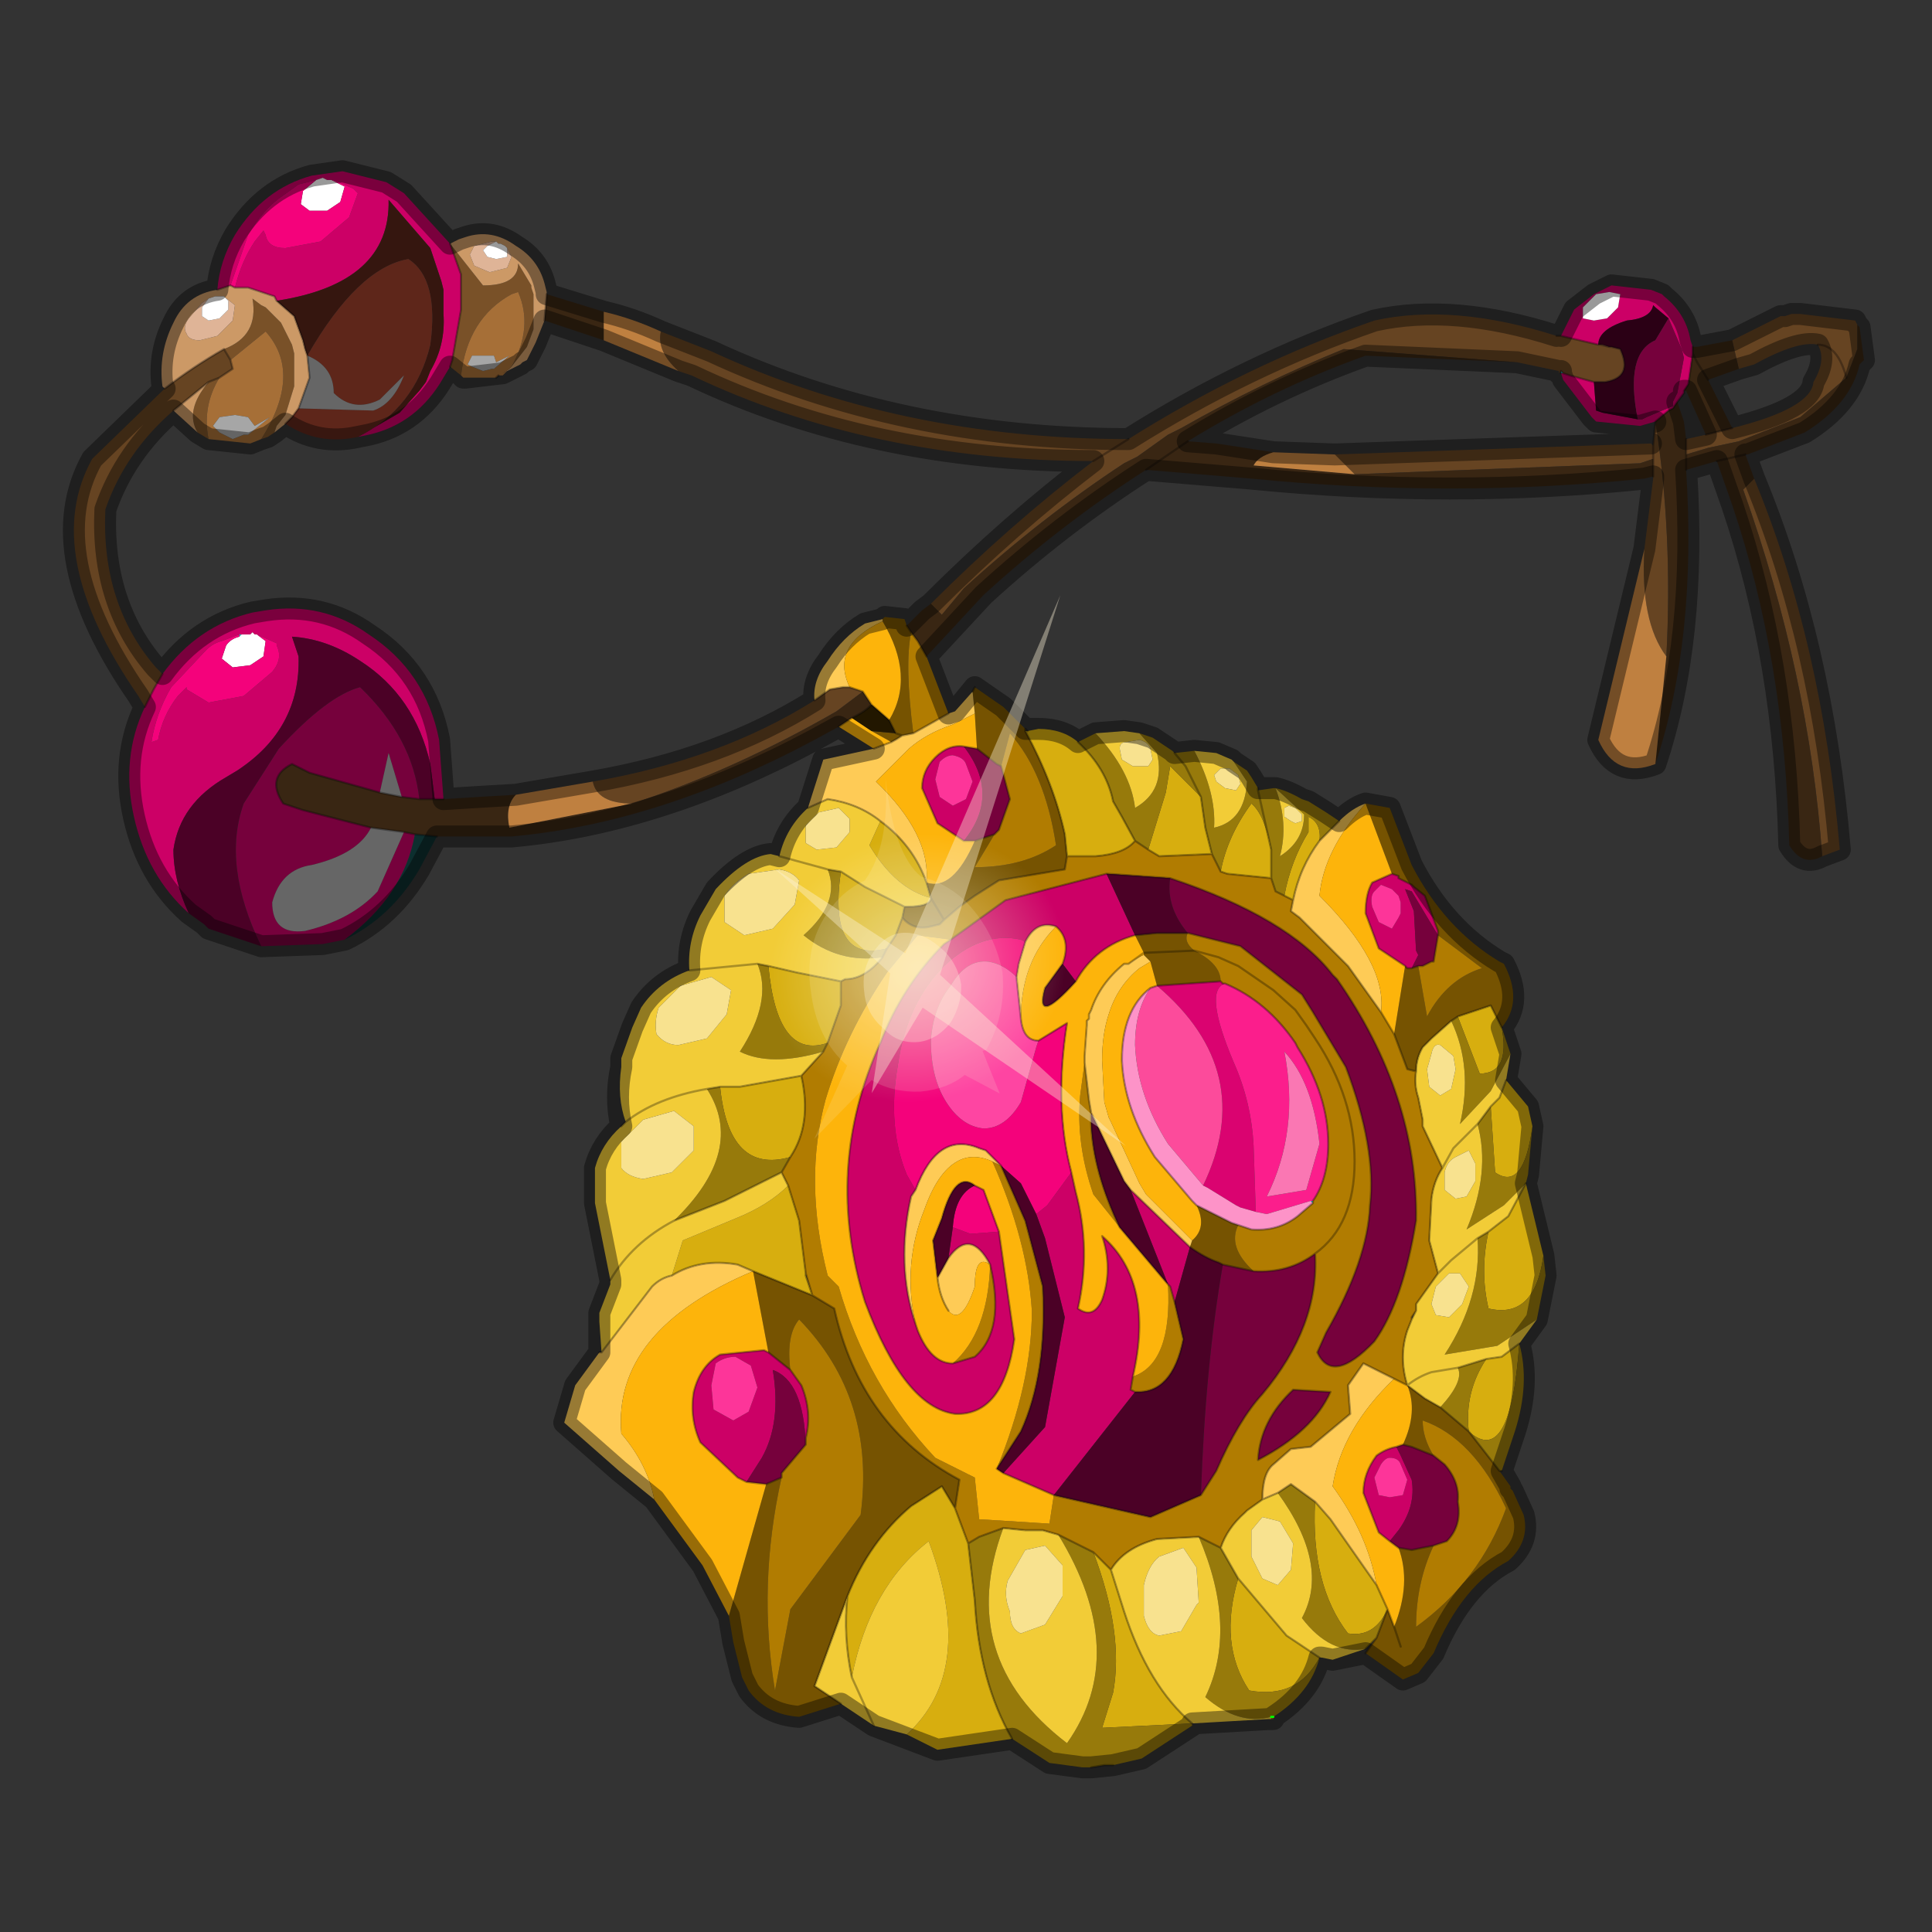 <?xml version="1.0" encoding="UTF-8" standalone="no"?>
<svg xmlns:xlink="http://www.w3.org/1999/xlink" height="440.0px" width="440.0px" xmlns="http://www.w3.org/2000/svg">
  <rect width="100%" height="100%" fill="#333333" stroke="none"/>
  <g transform="matrix(10.0, 0.0, 0.0, 10.0, 0.0, 0.0)">
    <use height="44.0" transform="matrix(1.0, 0.0, 0.0, 1.0, 0.0, 0.0)" width="44.0" xlink:href="#shape0"/>
    <use height="15.35" transform="matrix(-0.054, 0.655, -0.55, -0.064, 26.65, 13.85)" width="19.7" xlink:href="#sprite0"/>
  </g>
  <defs>
    <g id="shape0" transform="matrix(1.0, 0.0, 0.0, 1.0, 0.0, 0.0)">
      <path d="M44.0 44.0 L0.0 44.0 0.0 0.0 44.0 0.0 44.0 44.0" fill="#43adca" fill-opacity="0.0" fill-rule="evenodd" stroke="none"/>
      <path d="M39.95 10.9 Q41.5 14.65 41.9 19.35 L41.5 19.5 Q41.2 15.35 39.7 11.15 L39.95 10.9 M37.45 12.5 L37.65 10.9 37.65 10.85 37.65 10.45 37.35 10.55 30.85 10.8 30.4 10.35 37.6 10.1 37.65 10.15 37.7 9.6 Q38.1 12.15 37.95 14.95 37.35 14.15 37.45 12.5 M3.3 16.1 L3.15 15.85 Q0.9 12.6 2.1 10.45 L3.75 8.85 Q4.4 8.35 5.1 7.95 L5.25 8.2 5.3 8.4 5.0 8.6 4.75 8.7 3.95 9.35 Q2.85 10.3 2.4 11.6 2.3 13.75 3.55 15.2 L3.7 15.35 3.5 15.7 3.3 16.1 M15.05 7.55 L16.2 8.0 Q20.5 10.0 25.7 10.0 28.4 8.3 31.3 7.3 33.1 6.9 35.45 7.65 L35.5 7.65 35.55 7.65 36.4 7.85 36.45 7.85 36.5 7.85 36.65 7.9 36.7 7.9 36.9 7.95 Q37.2 8.6 36.55 8.7 L36.3 8.7 35.75 8.55 35.6 8.5 35.55 8.45 35.5 8.5 35.5 8.45 34.55 8.25 30.6 7.95 Q28.75 8.7 26.9 9.75 L26.6 9.9 25.9 10.4 25.6 10.55 Q23.7 11.8 21.95 13.4 L21.45 14.0 21.2 13.75 Q23.0 11.95 24.9 10.5 19.85 10.5 15.75 8.55 L15.45 8.45 Q14.95 8.0 15.05 7.55 M39.45 7.75 L40.55 7.2 40.65 7.2 40.8 7.15 41.0 7.15 42.25 7.3 42.3 7.4 42.3 7.95 42.05 8.6 41.0 9.5 39.6 10.05 38.9 10.2 38.4 10.35 38.4 10.0 38.85 9.9 39.45 9.75 Q41.25 9.3 41.3 8.7 41.6 8.2 41.4 7.85 40.95 7.75 39.95 8.3 L39.6 8.4 39.45 7.75 M42.05 8.6 Q41.85 7.85 41.4 7.85 41.85 7.85 42.05 8.6 M37.65 10.15 L37.65 10.45 37.65 10.15 M36.65 7.9 L36.45 7.85 36.65 7.9 M25.7 10.0 L24.9 10.5 25.7 10.0 M18.55 15.95 L18.9 15.7 19.2 15.65 19.35 15.65 19.65 15.75 19.25 16.05 19.05 16.2 Q16.7 17.55 14.4 18.3 13.6 18.3 13.5 17.8 16.4 17.3 18.55 15.95" fill="#664422" fill-rule="evenodd" stroke="none"/>
      <path d="M4.3 20.8 Q3.35 19.95 3.05 18.6 2.75 17.25 3.3 16.1 L3.5 15.7 3.7 15.35 Q4.5 14.25 5.75 13.95 L6.05 13.9 Q7.35 13.7 8.4 14.45 9.7 15.3 10.0 16.85 L10.1 18.2 9.9 18.2 9.8 17.4 Q9.45 15.85 8.2 15.05 7.45 14.55 6.65 14.5 L6.8 14.95 Q6.85 16.6 5.4 17.55 L5.15 17.7 Q4.1 18.3 3.95 19.35 3.95 20.05 4.3 20.8 M4.95 6.6 Q5.0 5.95 5.35 5.35 6.0 4.3 7.1 4.0 L7.8 3.9 8.8 4.15 9.2 4.4 10.25 5.55 10.5 6.25 10.5 6.45 10.5 7.05 10.3 8.2 10.25 8.35 10.1 8.6 Q9.5 9.65 8.4 9.9 L8.15 9.95 9.1 9.4 9.55 8.9 9.7 8.7 9.8 8.45 Q10.15 7.85 10.1 7.15 L10.1 6.6 10.05 6.4 9.8 5.65 8.85 4.55 Q8.9 6.45 6.3 6.85 L6.25 6.75 5.65 6.55 5.35 6.55 Q5.5 5.95 5.8 5.5 L6.0 5.25 6.05 5.35 Q6.1 5.65 6.5 5.65 L7.3 5.5 7.95 4.95 8.15 4.4 8.05 4.3 7.6 4.1 7.55 4.1 7.45 4.1 7.35 4.05 7.2 4.1 6.8 4.2 6.45 4.45 Q6.0 4.75 5.65 5.35 L5.25 6.5 4.95 6.6 M35.55 7.65 L35.75 7.25 35.85 7.05 36.3 6.7 36.7 6.5 37.6 6.6 37.85 6.7 37.9 6.75 Q38.4 7.15 38.5 7.75 L38.55 7.9 38.55 8.05 38.45 8.75 38.35 8.9 38.35 8.95 38.2 9.15 38.1 9.3 38.0 9.35 37.7 9.6 37.35 9.7 36.35 9.6 36.25 9.5 35.6 8.65 35.55 8.5 35.6 8.5 35.75 8.55 36.3 8.7 36.35 9.35 36.5 9.4 37.3 9.55 37.4 9.55 37.5 9.5 37.85 9.35 38.1 9.25 38.1 9.15 38.2 8.95 38.35 8.15 38.3 7.95 38.0 7.25 37.7 7.0 37.65 6.95 Q37.6 7.25 37.05 7.3 36.4 7.5 36.4 7.85 L35.55 7.65 M36.05 7.0 L36.05 7.25 36.3 7.3 36.6 7.25 36.85 7.0 36.9 6.7 36.65 6.65 36.35 6.7 36.05 7.0 M21.4 17.35 L21.3 17.75 21.4 18.15 21.7 18.35 22.0 18.2 22.15 17.8 22.0 17.4 Q21.95 17.25 21.7 17.2 21.55 17.2 21.4 17.35 M21.95 19.15 L21.35 18.75 21.0 17.95 Q21.0 17.55 21.3 17.25 21.6 16.95 21.95 17.0 22.8 18.1 21.95 19.15 M23.35 21.45 L23.25 21.4 Q22.35 21.2 21.5 22.0 20.65 22.85 20.45 24.25 20.2 25.65 20.65 26.75 L20.85 27.1 20.75 27.25 Q20.4 28.8 20.85 30.15 L20.9 30.3 Q21.2 31.05 21.7 31.05 L22.2 30.9 Q22.9 30.3 22.55 28.8 22.1 27.95 21.6 28.65 L21.7 27.95 22.1 28.1 22.75 28.05 23.1 30.5 Q22.85 32.25 21.75 32.2 20.6 32.05 19.7 29.65 18.75 26.6 20.05 23.75 20.55 22.45 21.5 21.5 L21.65 21.4 22.9 20.5 25.2 19.9 25.85 21.3 Q24.95 21.55 24.5 22.35 L24.2 21.95 Q24.4 21.4 24.05 21.1 23.6 20.95 23.35 21.45 M23.6 27.65 L23.85 27.45 24.4 26.7 24.5 27.15 Q24.85 28.45 24.55 29.8 24.9 30.05 25.1 29.6 25.35 28.9 25.1 28.15 26.3 29.2 25.8 31.35 L25.75 31.65 25.85 31.7 24.0 34.05 22.85 33.55 23.8 32.5 24.25 30.0 23.8 28.2 23.6 27.65 M25.75 27.1 L27.1 28.4 26.75 29.65 26.65 29.3 26.6 29.25 25.75 27.1 M32.75 21.3 L32.15 20.3 32.0 20.25 32.2 20.75 32.25 21.65 32.3 21.75 32.15 22.05 32.05 22.05 32.0 22.0 31.4 21.6 31.1 20.8 Q31.1 20.35 31.25 20.1 L31.7 19.9 31.85 19.95 31.85 20.0 32.15 20.15 32.2 20.2 32.45 20.4 32.75 21.2 32.75 21.3 M31.45 20.15 L31.3 20.3 Q31.2 20.4 31.25 20.65 L31.4 21.0 31.7 21.15 31.85 20.9 31.9 20.8 31.9 20.55 31.85 20.4 31.7 20.25 31.45 20.15 M5.85 14.45 L5.8 14.45 5.75 14.4 5.7 14.45 5.6 14.45 5.5 14.45 5.45 14.45 5.05 14.6 Q4.85 14.65 4.7 14.8 L3.9 15.65 Q3.55 16.25 3.45 16.9 L3.6 16.85 Q3.7 16.3 4.05 15.85 L4.25 15.65 4.25 15.7 4.75 16.0 5.55 15.85 6.2 15.3 Q6.45 15.0 6.3 14.7 L6.3 14.65 5.85 14.45 M18.35 32.9 Q18.3 31.45 17.6 31.2 17.8 32.4 17.35 33.2 L17.0 33.75 16.8 33.65 15.95 32.85 Q15.7 32.3 15.8 31.7 15.95 31.1 16.4 30.85 L17.4 30.75 17.5 30.8 18.0 31.2 18.25 31.55 Q18.5 32.15 18.35 32.75 L18.35 32.9 M17.1 31.1 L16.75 30.9 Q16.5 30.9 16.3 31.05 L16.2 31.55 16.25 32.1 16.7 32.35 17.05 32.15 17.25 31.6 17.1 31.1 M31.65 35.1 L31.4 34.9 31.05 34.0 Q31.05 33.55 31.35 33.15 31.55 33.0 31.8 32.95 L31.9 33.15 32.15 33.7 Q32.25 34.3 31.85 34.85 L31.65 35.1 M31.95 34.05 L32.05 33.7 31.9 33.35 Q31.85 33.2 31.65 33.2 31.55 33.2 31.45 33.35 L31.3 33.65 31.4 34.05 31.65 34.1 31.95 34.05" fill="#cc0066" fill-rule="evenodd" stroke="none"/>
      <path d="M21.4 17.35 Q21.55 17.2 21.7 17.2 21.95 17.25 22.0 17.4 L22.15 17.8 22.0 18.2 21.7 18.35 21.4 18.15 21.3 17.75 21.4 17.35 M31.45 20.15 L31.7 20.25 31.85 20.4 31.9 20.55 31.9 20.8 31.85 20.9 31.7 21.15 31.4 21.0 31.25 20.65 Q31.2 20.4 31.3 20.3 L31.45 20.15 M17.1 31.1 L17.25 31.6 17.05 32.15 16.7 32.35 16.25 32.1 16.2 31.55 16.3 31.05 Q16.5 30.9 16.75 30.9 L17.1 31.1 M31.95 34.05 L31.65 34.1 31.4 34.05 31.3 33.65 31.45 33.35 Q31.55 33.2 31.65 33.2 31.85 33.2 31.9 33.35 L32.05 33.7 31.95 34.05" fill="#fd3599" fill-rule="evenodd" stroke="none"/>
      <path d="M36.45 7.85 L36.4 7.85 Q36.4 7.5 37.05 7.3 37.6 7.25 37.65 6.95 L37.7 7.0 38.0 7.25 37.7 7.75 Q37.0 8.05 37.3 9.55 L36.5 9.4 36.35 9.35 36.3 8.7 36.55 8.7 Q37.2 8.6 36.9 7.95 L36.7 7.9 36.65 7.9 36.5 7.85 36.45 7.85" fill="#2b0015" fill-rule="evenodd" stroke="none"/>
      <path d="M7.85 21.4 L7.35 21.5 5.95 21.55 Q5.05 19.7 5.55 18.3 L6.35 17.05 Q7.45 15.85 8.2 15.65 9.4 16.8 9.55 18.2 L9.15 18.15 8.85 17.15 8.65 18.05 7.05 17.6 6.65 17.4 Q6.05 17.7 6.45 18.3 L6.9 18.45 8.45 18.85 Q8.15 19.45 7.1 19.7 6.4 19.8 6.2 20.55 6.2 21.3 6.95 21.2 8.0 20.95 8.6 20.3 L9.2 18.95 9.45 19.0 Q9.2 20.4 7.85 21.4 M37.3 9.55 Q37.0 8.05 37.7 7.75 L38.0 7.25 38.3 7.95 38.35 8.15 38.2 8.95 38.1 9.15 38.1 9.25 37.85 9.35 37.5 9.5 37.4 9.55 37.3 9.55 M21.95 17.0 L22.25 17.05 22.7 17.4 22.8 17.45 23.0 18.2 22.75 18.9 22.65 19.0 22.2 19.15 22.05 19.15 21.95 19.15 Q22.8 18.1 21.95 17.0 M27.05 21.25 Q26.55 20.65 26.65 20.0 29.35 20.9 30.35 22.2 L30.45 22.3 Q32.3 24.95 32.25 27.8 31.95 29.65 31.3 30.55 30.35 31.55 30.0 30.8 L30.2 30.35 Q31.15 28.7 31.2 27.45 31.35 26.15 30.65 24.3 L29.9 23.05 29.65 22.65 28.25 21.55 27.05 21.25 M29.95 28.55 Q30.05 30.2 28.75 31.75 28.2 32.35 27.7 33.5 L27.35 34.05 Q27.45 31.1 27.85 28.8 L28.55 28.95 Q29.35 29.0 29.95 28.55 M32.75 21.3 L32.65 21.9 32.6 21.9 32.4 22.0 32.3 22.0 32.15 22.05 32.3 21.75 32.25 21.65 32.2 20.75 32.0 20.25 32.15 20.3 32.75 21.3 M17.0 33.75 L17.35 33.2 Q17.8 32.4 17.6 31.2 18.3 31.45 18.35 32.9 L17.8 33.55 17.8 33.65 17.45 33.8 17.0 33.75 M31.95 32.9 L32.15 32.95 32.65 33.15 32.9 33.35 Q33.25 33.75 33.2 34.2 33.3 34.75 32.95 35.1 L32.65 35.2 32.15 35.3 31.85 35.25 31.65 35.1 31.85 34.85 Q32.25 34.3 32.15 33.7 L31.9 33.15 31.8 32.95 31.95 32.9 M29.45 31.65 L30.3 31.7 Q29.9 32.6 28.65 33.25 28.7 32.35 29.45 31.65" fill="#76013c" fill-rule="evenodd" stroke="none"/>
      <path d="M42.3 7.4 L42.35 7.45 42.45 8.2 42.35 8.3 Q42.15 9.2 41.1 9.85 L39.8 10.35 39.75 10.35 39.95 10.9 39.7 11.15 Q41.2 15.35 41.5 19.5 41.05 19.75 40.75 19.25 40.65 15.05 39.45 11.5 L39.1 10.5 38.4 10.7 Q38.65 14.55 37.7 17.4 L37.95 14.95 Q38.1 12.15 37.7 9.6 L38.0 9.35 38.1 9.3 38.2 9.15 38.35 9.6 38.4 10.0 38.4 10.35 38.9 10.2 39.6 10.05 41.0 9.5 42.05 8.6 42.3 7.95 42.3 7.4 M37.65 10.85 L37.45 10.9 Q33.05 11.35 28.5 10.9 L27.3 10.8 26.1 10.7 Q24.15 11.95 22.4 13.55 L21.1 14.95 20.9 14.6 20.75 14.4 20.65 14.25 21.0 13.9 21.2 13.75 21.45 14.0 21.95 13.4 Q23.7 11.8 25.6 10.55 L25.9 10.4 26.6 9.9 26.9 9.75 Q28.75 8.7 30.6 7.95 L34.55 8.25 31.1 8.1 Q29.0 8.85 27.05 10.05 L27.7 10.1 29.0 10.3 Q28.65 10.4 28.55 10.6 L30.85 10.8 37.35 10.55 37.65 10.45 37.65 10.85 M19.1 16.55 L18.55 16.85 Q15.0 18.75 11.65 19.05 L10.2 19.05 9.95 19.05 9.45 19.0 9.2 18.95 8.45 18.85 6.9 18.45 6.45 18.3 Q6.05 17.7 6.65 17.4 L7.05 17.6 8.65 18.05 9.15 18.15 9.55 18.2 9.9 18.2 10.1 18.2 10.9 18.15 11.75 18.1 Q11.5 18.35 11.6 18.85 L14.4 18.3 Q16.7 17.55 19.05 16.2 L19.25 16.05 19.65 15.75 19.85 16.05 Q19.7 16.2 19.5 16.3 L19.4 16.35 19.1 16.55 M12.45 6.7 L13.75 7.1 13.75 7.75 12.4 7.3 12.45 6.7 M38.55 7.9 L38.65 7.9 39.45 7.75 39.6 8.4 38.9 8.65 39.45 9.75 38.85 9.9 38.4 8.9 38.35 8.9 38.45 8.75 38.55 8.05 38.55 7.9 M38.4 10.7 L38.4 10.35 38.4 10.7 M38.55 8.05 L38.65 8.25 38.9 8.65 38.65 8.25 38.55 8.05 M39.75 10.35 L39.1 10.5 39.75 10.35 M27.05 10.05 L26.1 10.7 27.05 10.05" fill="#392613" fill-rule="evenodd" stroke="none"/>
      <path d="M35.55 8.5 L35.55 8.45 35.6 8.5 35.55 8.5" fill="#31c6c6" fill-rule="evenodd" stroke="none"/>
      <path d="M37.7 17.4 Q36.8 17.75 36.4 16.85 L37.45 12.5 Q37.35 14.15 37.95 14.95 L37.7 17.4 M13.75 7.1 Q14.4 7.25 15.05 7.55 14.95 8.0 15.45 8.45 L13.75 7.75 13.75 7.1 M29.0 10.3 L30.4 10.35 30.85 10.8 28.55 10.6 Q28.65 10.4 29.0 10.3 M11.75 18.1 L13.5 17.8 Q13.6 18.3 14.4 18.3 L11.6 18.85 Q11.5 18.35 11.75 18.1" fill="#bf8040" fill-rule="evenodd" stroke="none"/>
      <path d="M23.65 16.6 Q24.2 16.6 24.55 16.9 25.2 17.5 25.35 18.25 L25.55 18.6 25.85 19.15 Q25.6 19.45 24.95 19.5 L24.75 19.5 24.3 19.5 24.25 19.0 Q24.0 17.85 23.35 16.65 L23.4 16.65 23.65 16.6 M34.3 24.6 L34.8 25.2 34.9 25.65 Q34.7 27.15 34.05 26.7 L33.95 25.2 34.15 25.0 34.3 24.6 M34.75 26.95 L35.15 28.6 Q34.95 30.05 33.9 29.8 33.7 28.95 33.9 28.05 L34.35 27.7 34.75 26.95 M23.05 39.6 L21.35 39.85 20.65 39.5 Q22.25 38.05 21.15 35.1 19.8 36.15 19.4 38.2 19.2 37.25 19.3 36.35 19.8 35.1 20.75 34.3 L21.45 33.85 21.75 34.35 22.05 35.15 22.2 36.45 Q22.3 38.3 23.05 39.6 M26.15 19.35 L26.55 18.05 26.65 17.45 27.35 18.15 27.4 18.5 27.45 18.85 27.6 19.45 26.4 19.5 26.15 19.35 M27.8 19.85 Q27.95 19.05 28.5 18.3 28.8 18.55 28.95 19.35 L28.95 19.7 28.95 20.0 27.95 19.9 27.8 19.85 M21.1 20.1 L21.2 20.45 Q20.4 20.25 19.8 19.25 L20.05 18.7 Q20.8 19.25 21.1 20.1 M20.55 20.9 L20.4 21.3 20.2 21.6 Q18.85 21.95 19.15 19.85 L19.7 20.2 20.6 20.65 20.55 20.9 M19.15 22.35 L19.15 22.9 18.85 23.75 Q17.7 24.15 17.5 22.0 L18.15 22.15 19.15 22.35 M18.25 24.5 Q18.5 25.6 18.0 26.35 16.6 26.75 16.4 24.75 L16.85 24.75 18.25 24.5 M17.95 27.0 L18.2 27.8 18.35 29.0 18.35 29.05 18.5 29.5 17.15 28.95 16.8 28.8 Q15.95 28.65 15.3 29.05 L15.55 28.25 16.75 27.75 Q17.5 27.45 17.95 27.0 M24.9 35.35 L25.3 35.75 25.6 36.7 Q26.15 38.4 27.15 39.25 L25.1 39.35 25.35 38.55 Q25.6 37.2 24.9 35.35 M29.45 20.5 L29.25 20.4 Q29.4 19.6 29.8 18.95 L29.8 18.6 Q30.1 18.75 30.05 19.15 29.6 19.75 29.45 20.5 M33.2 23.15 L33.95 22.9 34.2 23.4 Q34.4 24.45 33.7 24.45 L33.2 23.15 M33.85 30.95 L34.2 30.9 34.6 30.6 Q34.4 33.45 33.45 32.6 33.35 31.7 33.85 30.95 M29.95 34.2 L30.3 34.6 31.35 36.1 31.6 36.65 Q31.3 37.3 30.7 37.2 29.85 36.1 29.95 34.2 M28.2 35.95 L29.3 37.25 30.05 37.75 Q29.55 38.7 28.45 38.5 27.75 37.45 28.2 35.95" fill="#d7ae0f" fill-rule="evenodd" stroke="none"/>
      <path d="M24.55 16.9 L24.95 16.7 Q25.75 17.55 25.85 18.4 26.55 18.0 26.35 17.15 L25.95 16.7 26.25 16.8 26.55 17.0 26.7 17.1 26.75 17.15 27.2 17.1 Q27.7 18.05 27.65 18.85 28.35 18.7 28.4 17.8 L28.1 17.35 28.4 17.55 28.5 17.7 28.65 17.95 28.65 18.0 29.0 17.95 29.05 17.95 Q29.3 18.0 29.65 18.2 L29.8 18.25 30.2 18.5 30.5 18.7 30.05 19.15 Q30.1 18.75 29.8 18.6 L29.8 18.95 Q29.4 19.6 29.25 20.4 L29.05 20.3 28.95 20.0 28.95 19.7 28.95 19.35 Q28.8 18.55 28.5 18.3 27.95 19.05 27.8 19.85 L27.6 19.45 27.45 18.85 27.4 18.5 27.35 18.15 27.0 17.45 26.75 17.15 27.0 17.45 27.35 18.15 26.65 17.45 26.55 18.05 26.15 19.35 25.85 19.15 25.55 18.6 25.35 18.25 Q25.2 17.5 24.55 16.9 M34.2 23.4 L34.4 24.0 33.95 24.85 33.25 25.6 Q33.55 24.3 33.05 23.25 L33.2 23.15 33.7 24.45 Q34.4 24.45 34.2 23.4 M34.9 25.65 L34.8 26.75 34.75 26.95 34.25 27.45 33.4 28.0 Q33.95 26.7 33.65 25.6 L33.95 25.2 34.05 26.7 Q34.7 27.15 34.9 25.65 M35.15 28.6 L35.2 29.05 35.1 29.55 35.0 30.05 34.1 30.65 32.9 30.85 Q33.75 29.55 33.65 28.2 L33.9 28.05 Q33.7 28.95 33.9 29.8 34.95 30.05 35.15 28.6 M34.6 30.6 Q34.85 31.5 34.5 32.6 L34.2 33.5 34.15 33.5 33.45 32.6 Q34.4 33.45 34.6 30.6 M30.05 37.75 Q29.85 38.55 29.0 39.1 L29.0 39.15 28.95 39.15 28.95 39.1 Q28.2 39.3 27.45 38.65 28.2 37.1 27.3 35.0 L27.8 35.25 28.2 35.95 Q27.75 37.45 28.45 38.5 29.55 38.7 30.05 37.75 M27.15 39.25 L27.15 39.3 26.0 40.05 25.35 40.2 25.15 40.2 24.85 40.25 24.65 40.25 23.9 40.15 23.05 39.6 Q22.3 38.3 22.2 36.45 L22.05 35.15 22.3 35.0 22.85 34.8 Q21.75 37.75 24.3 39.7 25.75 37.65 24.1 34.95 L24.9 35.35 Q25.6 37.2 25.35 38.55 L25.1 39.35 27.15 39.25 M28.65 18.0 L28.95 19.35 28.65 18.0 M29.05 17.95 Q29.35 18.75 29.15 19.5 29.7 19.15 29.7 18.55 L29.05 17.95 M20.2 21.6 L20.1 21.8 Q19.1 21.95 18.3 21.3 19.15 20.55 18.85 19.8 L19.15 19.85 Q18.85 21.95 20.2 21.6 M18.85 23.75 L18.75 23.95 Q17.55 24.3 16.85 23.95 17.6 22.8 17.25 21.95 L17.5 22.0 Q17.7 24.15 18.85 23.75 M18.0 26.35 L17.8 26.7 16.6 27.3 16.5 27.35 15.35 27.8 Q17.0 26.2 16.1 24.8 L16.4 24.75 Q16.6 26.75 18.0 26.35 M33.2 31.15 L33.85 30.95 Q33.35 31.7 33.45 32.6 L32.8 32.05 Q33.35 31.45 33.2 31.15 M29.1 34.0 L29.4 33.8 29.95 34.2 Q29.85 36.1 30.7 37.2 31.3 37.3 31.6 36.65 L31.35 37.3 31.1 37.55 Q30.3 37.7 29.65 36.85 30.3 35.65 29.1 34.0 M29.0 39.1 L28.95 39.1 29.0 39.1" fill="#977a0b" fill-rule="evenodd" stroke="none"/>
      <path d="M24.95 16.7 L25.6 16.65 25.95 16.7 26.35 17.15 Q26.55 18.0 25.85 18.4 25.75 17.55 24.95 16.7 M27.2 17.1 L27.7 17.15 28.05 17.3 28.1 17.35 28.4 17.8 Q28.35 18.7 27.65 18.85 27.7 18.05 27.2 17.1 M34.4 24.0 L34.3 24.6 34.15 25.0 33.95 25.2 33.65 25.6 Q33.95 26.7 33.4 28.0 L34.25 27.45 34.75 26.95 34.35 27.7 33.9 28.05 33.65 28.2 33.05 28.7 32.75 29.0 33.05 28.7 33.65 28.2 Q33.75 29.55 32.9 30.85 L34.1 30.65 35.0 30.05 34.6 30.6 34.2 30.9 33.85 30.95 33.2 31.15 32.6 31.25 Q32.3 31.35 32.05 31.55 32.3 31.35 32.6 31.25 L33.2 31.15 Q33.35 31.45 32.8 32.05 L32.45 31.85 32.05 31.55 Q31.85 30.9 32.05 30.3 L32.15 30.05 32.25 29.85 32.25 29.8 32.25 29.7 32.75 29.0 32.55 28.25 32.6 27.3 Q32.65 26.9 32.85 26.6 L32.4 25.65 32.4 25.5 32.3 25.0 Q32.2 24.7 32.25 24.4 32.25 24.1 32.4 23.85 L32.6 23.65 33.05 23.25 Q33.55 24.3 33.25 25.6 L33.95 24.85 34.4 24.0 M30.35 37.8 L30.1 37.75 30.05 37.75 29.3 37.25 28.2 35.95 27.8 35.25 Q27.95 34.8 28.35 34.45 L28.4 34.4 28.75 34.15 29.1 34.0 Q30.3 35.65 29.65 36.85 30.3 37.7 31.1 37.55 L30.35 37.8 M28.95 39.15 L28.9 39.15 27.15 39.25 Q26.15 38.4 25.6 36.7 L25.3 35.75 Q25.6 35.25 26.35 35.05 L27.3 35.0 Q28.2 37.1 27.45 38.65 28.2 39.3 28.95 39.1 L28.95 39.15 M19.9 39.3 L19.15 38.8 18.55 38.4 19.3 36.35 Q19.2 37.25 19.4 38.2 19.8 36.15 21.15 35.1 22.25 38.05 20.65 39.5 L19.9 39.3 19.4 38.2 19.9 39.3 M13.65 30.1 L13.65 29.9 13.9 29.25 13.9 29.15 13.55 27.4 13.55 26.6 Q13.7 26.05 14.15 25.65 L14.25 25.55 Q14.05 25.0 14.15 24.3 L14.15 24.1 14.4 23.4 14.6 22.95 Q15.0 22.35 15.7 22.1 15.65 21.45 15.95 20.85 L16.3 20.25 Q17.0 19.5 17.55 19.45 L17.75 19.5 Q17.9 18.85 18.4 18.4 L18.85 18.2 Q19.55 18.3 20.05 18.7 L19.8 19.25 Q20.4 20.25 21.2 20.45 21.2 20.65 20.65 20.65 L20.6 20.65 19.7 20.2 19.15 19.85 18.85 19.8 Q19.15 20.55 18.3 21.3 19.1 21.95 20.1 21.8 19.7 22.3 19.25 22.3 L19.15 22.35 18.15 22.15 17.5 22.0 17.25 21.95 Q17.6 22.8 16.85 23.95 17.55 24.3 18.75 23.95 L18.25 24.5 16.85 24.75 16.4 24.75 16.1 24.8 Q14.95 25.0 14.25 25.55 14.95 25.0 16.1 24.8 17.0 26.2 15.35 27.8 L16.5 27.35 16.6 27.3 17.8 26.7 17.95 27.0 Q17.5 27.45 16.75 27.75 L15.55 28.25 15.3 29.05 Q15.05 29.1 14.85 29.3 L13.7 30.8 13.65 30.1 M26.25 17.3 L26.2 17.05 Q26.15 16.9 25.95 16.85 L25.65 16.9 Q25.5 16.9 25.5 17.05 L25.55 17.3 25.8 17.45 26.15 17.45 26.25 17.3 M28.0 17.5 L27.8 17.5 27.65 17.65 27.7 17.8 27.9 17.95 28.15 18.0 28.25 17.85 28.2 17.65 28.0 17.5 M29.35 18.35 L29.25 18.4 29.25 18.6 29.4 18.7 29.5 18.75 29.65 18.7 29.65 18.55 29.5 18.4 29.35 18.35 M29.05 17.95 L29.7 18.55 Q29.7 19.15 29.15 19.5 29.35 18.75 29.05 17.95 M22.85 34.8 L23.35 34.85 23.75 34.85 24.1 34.95 Q25.75 37.65 24.3 39.7 21.75 37.75 22.85 34.8 M32.8 23.8 Q32.65 23.75 32.6 24.0 L32.5 24.35 32.55 24.75 32.8 24.95 33.05 24.8 33.15 24.35 33.1 24.05 32.8 23.8 M18.65 18.5 L18.35 18.8 18.35 19.2 18.6 19.35 19.05 19.3 19.35 18.95 19.35 18.65 19.1 18.4 18.65 18.5 M18.1 20.6 L18.2 20.05 Q18.05 19.85 17.75 19.8 L17.05 19.9 Q16.7 20.1 16.5 20.4 L16.5 21.0 16.95 21.3 17.6 21.15 18.1 20.6 M18.85 19.8 L17.75 19.5 18.85 19.8 M16.65 22.55 L16.2 22.25 15.5 22.45 15.0 22.95 Q14.9 23.25 14.95 23.55 15.15 23.8 15.45 23.8 L16.1 23.65 16.55 23.1 16.65 22.55 M15.7 22.1 L17.25 21.95 15.7 22.1 M15.8 25.65 L15.35 25.3 14.65 25.5 14.15 26.0 14.15 26.6 Q14.3 26.8 14.65 26.85 L15.3 26.7 15.8 26.2 15.8 25.65 M13.9 29.15 Q14.4 28.3 15.35 27.8 14.4 28.3 13.9 29.15 M32.9 26.7 L32.9 27.1 33.15 27.3 33.4 27.25 33.6 26.9 33.6 26.5 33.45 26.2 33.15 26.35 Q32.95 26.45 32.9 26.7 M32.85 26.6 L33.1 26.15 33.65 25.6 33.1 26.15 32.85 26.6 M33.25 29.0 L33.0 29.0 32.7 29.3 32.6 29.7 32.7 29.95 33.0 30.0 33.3 29.7 33.45 29.3 33.25 29.0 M23.35 35.3 L22.95 36.0 Q22.85 36.35 23.0 36.7 23.0 37.1 23.25 37.2 L23.8 37.0 24.2 36.35 24.2 35.65 23.8 35.2 23.35 35.3 M26.95 35.25 L26.4 35.45 Q26.15 35.65 26.05 36.1 L26.05 36.8 Q26.15 37.2 26.4 37.25 L26.9 37.15 27.25 36.55 27.3 36.5 27.25 35.7 26.95 35.25 M29.15 34.65 L28.75 34.55 28.5 34.85 28.5 35.45 28.75 35.95 29.1 36.1 29.4 35.75 29.45 35.15 29.15 34.65" fill="#f2cc37" fill-rule="evenodd" stroke="none"/>
      <path d="M22.2 15.65 L22.85 16.1 23.35 16.6 23.35 16.65 Q24.0 17.85 24.25 19.0 L24.3 19.5 24.25 19.8 22.75 20.05 22.2 20.4 21.85 20.65 21.5 20.95 21.2 20.45 21.5 20.95 21.4 21.05 21.2 21.1 Q20.8 21.2 20.55 20.9 L20.6 20.65 20.65 20.65 Q21.2 20.65 21.2 20.45 L21.1 20.1 Q21.7 20.3 22.2 19.15 L22.65 19.0 22.2 19.75 Q23.3 19.75 24.05 19.25 23.8 17.6 23.0 16.7 L22.8 17.45 22.7 17.4 22.25 17.05 22.2 16.25 22.15 15.75 22.2 15.65 M31.1 18.3 L31.65 18.4 32.15 19.7 Q32.9 21.15 34.15 21.9 L34.25 21.95 Q34.7 22.8 34.2 23.4 L33.95 22.9 33.2 23.15 33.05 23.25 32.6 23.65 32.4 23.85 Q32.25 24.1 32.25 24.4 L32.05 24.35 31.75 23.55 32.0 22.0 32.05 22.05 32.15 22.05 32.3 22.0 32.5 23.15 Q32.95 22.3 33.75 22.05 L32.75 21.3 32.75 21.2 32.45 20.4 32.2 20.2 32.15 20.15 31.85 20.0 31.85 19.95 31.7 19.9 31.1 18.3 M34.4 33.85 L34.4 33.9 34.45 33.95 34.7 34.5 Q34.85 35.1 34.35 35.55 33.3 36.1 32.65 37.65 L32.3 38.1 31.95 38.25 31.1 37.65 31.35 37.3 31.6 36.65 31.75 37.05 Q32.15 36.05 31.85 35.25 L32.15 35.3 32.65 35.2 Q32.25 36.05 32.25 37.05 33.7 36.0 34.3 34.35 33.55 32.75 32.4 32.35 32.4 32.75 32.65 33.15 L32.15 32.95 31.95 32.9 Q32.3 32.15 32.05 31.55 L32.45 31.85 32.8 32.05 33.45 32.6 34.15 33.5 34.4 33.85 M19.15 38.8 L18.2 39.1 Q17.45 39.05 17.05 38.5 L16.9 38.2 16.7 37.4 16.6 36.8 17.45 33.8 17.8 33.65 Q17.25 36.1 17.65 38.5 L18.0 36.65 19.6 34.5 Q19.95 31.85 18.2 30.05 17.9 30.4 18.0 31.2 L17.5 30.8 17.15 28.95 18.5 29.5 19.0 29.8 Q19.6 32.5 21.85 33.7 L21.75 34.35 21.45 33.85 20.75 34.3 Q19.8 35.1 19.3 36.35 L18.55 38.4 19.15 38.8 M20.65 14.25 L20.75 14.4 Q20.6 15.15 20.8 16.7 L20.55 16.75 Q20.4 16.85 20.3 16.9 L19.85 16.65 20.4 16.7 20.25 16.4 Q20.85 15.4 20.1 14.15 L20.1 14.1 20.15 14.05 20.6 14.1 20.65 14.25 M20.55 16.75 L20.4 16.7 20.55 16.75 M27.1 28.4 L27.15 28.25 Q27.5 27.95 27.25 27.45 L27.95 27.8 28.05 27.85 28.2 27.9 Q27.95 28.4 28.55 28.95 L27.85 28.8 27.75 28.75 Q27.45 28.65 27.1 28.4 M26.2 21.9 L26.05 21.75 26.05 21.7 25.85 21.3 26.35 21.25 26.7 21.25 27.05 21.25 Q26.95 21.45 27.2 21.65 L26.05 21.7 27.2 21.65 Q27.8 21.95 27.8 22.35 L26.35 22.45 26.2 21.9 M31.9 37.5 L31.75 37.05 31.9 37.5" fill="#765301" fill-rule="evenodd" stroke="none"/>
      <path d="M21.1 14.95 L21.6 16.25 20.8 16.7 Q20.6 15.15 20.75 14.4 L20.9 14.6 21.1 14.95 M25.85 19.15 L26.15 19.35 26.4 19.5 27.6 19.45 27.8 19.85 27.95 19.9 28.95 20.0 29.05 20.3 29.25 20.4 29.45 20.5 29.4 20.75 29.6 20.9 29.7 21.0 30.7 22.0 31.45 23.05 31.75 23.55 32.05 24.35 32.25 24.4 Q32.2 24.7 32.3 25.0 L32.4 25.5 32.4 25.65 32.85 26.6 Q32.65 26.9 32.6 27.3 L32.55 28.25 32.75 29.0 32.25 29.7 32.25 29.8 32.25 29.85 32.15 30.0 32.15 30.05 32.05 30.3 Q31.85 30.9 32.05 31.55 L31.75 31.4 31.55 31.3 31.05 31.05 30.7 31.55 30.75 32.2 29.85 32.95 29.4 33.0 29.0 33.35 Q28.75 33.55 28.75 34.15 L28.4 34.4 28.35 34.45 Q27.95 34.8 27.8 35.25 L27.3 35.0 26.35 35.05 Q25.6 35.25 25.3 35.75 L24.9 35.35 24.1 34.95 23.75 34.85 23.35 34.85 22.85 34.8 22.3 35.0 22.05 35.15 21.75 34.35 21.85 33.7 Q19.6 32.5 19.0 29.8 L18.5 29.5 18.35 29.0 18.2 27.8 17.95 27.0 17.8 26.7 18.0 26.35 Q18.5 25.6 18.25 24.5 L18.75 23.95 18.85 23.75 19.15 22.9 19.15 22.35 19.25 22.3 Q19.7 22.3 20.1 21.8 L20.2 21.6 20.4 21.3 20.55 20.9 Q20.8 21.2 21.2 21.1 L21.4 21.05 21.5 20.95 21.85 20.65 22.2 20.4 22.75 20.05 24.25 19.8 24.3 19.5 24.75 19.5 24.95 19.5 Q25.6 19.45 25.85 19.15 M22.8 17.45 L23.0 16.7 Q23.8 17.6 24.05 19.25 23.3 19.75 22.2 19.75 L22.65 19.0 22.75 18.9 23.0 18.2 22.8 17.45 M21.65 21.4 L20.9 21.3 20.2 22.15 Q19.25 23.55 18.8 25.05 18.3 26.9 18.85 29.05 L19.1 29.3 Q19.75 31.55 21.3 33.2 L22.2 33.65 22.3 34.6 23.9 34.7 24.0 34.05 26.2 34.55 27.35 34.05 27.7 33.5 Q28.2 32.35 28.75 31.75 30.05 30.2 29.95 28.55 30.85 27.9 30.85 26.45 30.85 25.0 29.95 23.65 L29.75 23.35 29.5 23.0 29.0 22.55 28.2 22.0 27.75 21.8 27.2 21.65 27.75 21.8 28.2 22.0 29.0 22.55 29.5 23.0 29.75 23.35 29.95 23.65 Q30.85 25.0 30.85 26.45 30.85 27.9 29.95 28.55 29.35 29.0 28.55 28.95 27.95 28.4 28.2 27.9 L28.5 28.0 Q29.1 28.05 29.55 27.7 L29.9 27.4 29.9 27.35 Q30.25 26.85 30.25 26.05 30.25 24.95 29.55 23.85 L29.5 23.75 Q28.85 22.8 27.9 22.4 L27.85 22.4 27.8 22.35 Q27.8 21.95 27.2 21.65 26.95 21.45 27.05 21.25 L28.25 21.55 29.65 22.65 29.9 23.05 30.65 24.3 Q31.35 26.15 31.2 27.45 31.15 28.7 30.2 30.35 L30.0 30.8 Q30.35 31.55 31.3 30.55 31.95 29.65 32.25 27.8 32.3 24.95 30.45 22.3 L30.35 22.2 Q29.35 20.9 26.65 20.0 L25.2 19.9 22.9 20.5 21.65 21.4 M22.7 33.45 Q23.5 31.5 23.5 29.85 23.4 28.25 22.6 26.45 L22.8 26.55 23.35 27.8 23.75 29.3 Q23.85 31.3 23.25 32.6 L22.7 33.45 M21.7 31.05 Q22.5 30.35 22.55 28.8 22.9 30.3 22.2 30.9 L21.7 31.05 M24.7 24.2 L24.8 25.05 24.85 25.35 24.85 25.6 Q24.9 26.7 25.5 27.95 L24.9 27.2 Q24.5 26.05 24.6 24.95 L24.7 24.2 M25.85 31.7 L25.75 31.65 25.8 31.35 Q26.7 31.05 26.6 29.25 L26.65 29.3 26.75 29.65 26.95 30.5 Q26.7 31.75 25.85 31.7 M32.3 22.0 L32.4 22.0 32.6 21.9 32.65 21.9 32.75 21.3 33.75 22.05 Q32.95 22.3 32.5 23.15 L32.3 22.0 M18.35 32.9 L18.35 32.75 Q18.5 32.15 18.25 31.55 L18.0 31.2 Q17.9 30.4 18.2 30.05 19.95 31.85 19.6 34.5 L18.0 36.65 17.65 38.5 Q17.25 36.1 17.8 33.65 L17.8 33.55 18.35 32.9 M32.65 33.15 Q32.4 32.75 32.4 32.35 33.55 32.75 34.3 34.35 33.7 36.0 32.25 37.05 32.25 36.05 32.65 35.2 L32.95 35.1 Q33.3 34.75 33.2 34.2 33.25 33.75 32.9 33.35 L32.65 33.15 M29.45 31.65 Q28.7 32.35 28.65 33.25 29.9 32.6 30.3 31.7 L29.45 31.65" fill="#b17c01" fill-rule="evenodd" stroke="none"/>
      <path d="M21.6 16.25 L21.75 16.2 22.15 15.75 22.2 16.25 21.7 16.5 Q21.1 16.7 20.7 17.05 L19.95 17.8 Q21.2 19.0 21.1 20.1 20.8 19.25 20.05 18.7 19.55 18.3 18.85 18.2 L18.4 18.4 18.75 17.3 19.9 17.05 20.3 16.9 Q20.4 16.85 20.55 16.75 L20.8 16.7 21.6 16.25 M30.5 18.7 Q30.8 18.4 31.1 18.3 30.15 19.35 30.05 20.4 31.6 21.95 31.45 23.05 L30.7 22.0 29.7 21.0 29.6 20.9 29.4 20.75 29.45 20.5 Q29.6 19.75 30.05 19.15 L30.5 18.7 M14.9 34.15 L14.1 33.5 12.85 32.4 13.1 31.55 13.65 30.8 13.7 30.8 14.85 29.3 Q15.05 29.1 15.3 29.05 15.95 28.65 16.8 28.8 L17.15 28.95 Q13.95 30.3 14.15 32.65 14.75 33.35 14.9 34.15 M20.1 14.1 L20.1 14.15 Q18.9 14.7 19.35 15.65 L19.2 15.65 18.9 15.7 18.55 15.95 Q18.5 15.5 18.85 15.05 19.2 14.5 19.7 14.2 L20.1 14.1 M23.15 22.25 L23.2 21.95 23.35 21.45 Q23.6 20.95 24.05 21.1 23.25 21.9 23.25 23.2 L23.15 22.25 M20.85 27.1 Q21.35 25.75 22.3 26.15 L22.45 26.2 22.6 26.35 22.8 26.55 22.6 26.45 Q22.15 26.25 21.8 26.45 21.35 26.7 21.05 27.55 20.55 28.8 20.85 30.15 20.4 28.8 20.75 27.25 L20.85 27.1 M28.75 34.15 Q28.75 33.55 29.0 33.35 L29.4 33.0 29.85 32.95 30.75 32.2 30.7 31.55 31.05 31.05 31.55 31.3 31.75 31.4 Q30.55 32.55 30.35 33.85 31.15 34.95 31.35 36.1 L30.3 34.6 29.95 34.2 29.4 33.8 29.1 34.0 28.75 34.15 M22.55 28.8 Q22.2 28.55 22.2 29.3 21.9 30.2 21.6 29.85 21.4 29.55 21.35 29.1 L21.6 28.65 Q22.1 27.95 22.55 28.8 M24.7 24.2 L24.7 24.05 24.75 23.35 24.75 23.25 24.8 23.2 24.8 23.1 24.85 23.0 Q25.05 22.4 25.6 21.95 L25.65 21.95 25.7 21.95 Q25.9 21.8 26.05 21.75 L26.2 21.9 25.95 22.05 Q25.45 22.45 25.25 23.1 25.1 23.55 25.1 24.15 L25.15 25.1 25.25 25.45 25.3 25.55 25.95 26.95 26.1 27.2 27.15 28.25 27.1 28.4 25.75 27.1 25.6 26.9 24.9 25.45 24.85 25.35 24.8 25.05 24.7 24.2" fill="#fecb56" fill-rule="evenodd" stroke="none"/>
      <path d="M16.6 36.8 L16.0 35.65 14.9 34.15 Q14.75 33.35 14.15 32.65 13.95 30.3 17.15 28.95 L17.5 30.8 17.4 30.75 16.4 30.85 Q15.95 31.1 15.8 31.7 15.7 32.3 15.95 32.85 L16.8 33.65 17.0 33.75 17.45 33.8 16.6 36.8 M19.9 17.05 L19.1 16.55 19.4 16.35 19.85 16.65 20.3 16.9 19.9 17.05 M20.1 14.15 Q20.85 15.4 20.25 16.4 L19.85 16.05 19.65 15.75 19.35 15.65 Q18.9 14.7 20.1 14.15 M21.95 17.0 Q21.6 16.95 21.3 17.25 21.0 17.55 21.0 17.95 L21.35 18.75 21.95 19.15 22.05 19.15 22.2 19.15 Q21.7 20.3 21.1 20.1 21.2 19.0 19.95 17.8 L20.7 17.05 Q21.1 16.7 21.7 16.5 L22.2 16.25 22.25 17.05 21.95 17.0 M24.4 26.7 Q24.0 25.2 24.3 23.3 L23.65 23.7 Q23.3 23.7 23.25 23.2 23.25 21.9 24.05 21.1 24.4 21.4 24.2 21.95 L23.8 22.5 Q23.55 23.4 24.5 22.35 24.95 21.55 25.85 21.3 L26.05 21.7 25.7 21.95 26.05 21.7 26.05 21.75 Q25.9 21.8 25.7 21.95 L25.65 21.95 25.6 21.95 Q25.05 22.4 24.85 23.0 L24.8 23.1 24.8 23.2 24.75 23.25 24.75 23.35 24.7 24.05 24.7 24.2 24.6 24.95 Q24.5 26.05 24.9 27.2 L25.5 27.95 26.6 29.25 Q26.7 31.05 25.8 31.35 26.3 29.2 25.1 28.15 25.35 28.9 25.1 29.6 24.9 30.05 24.55 29.8 24.85 28.45 24.5 27.15 L24.4 26.7 M31.75 31.4 L32.05 31.55 Q32.3 32.15 31.95 32.9 L31.8 32.95 Q31.55 33.0 31.35 33.15 31.05 33.55 31.05 34.0 L31.4 34.9 31.65 35.1 31.85 35.25 Q32.15 36.05 31.75 37.05 L31.6 36.65 31.35 36.1 Q31.15 34.95 30.35 33.85 30.55 32.55 31.75 31.4 M31.75 23.55 L31.45 23.05 Q31.6 21.95 30.05 20.4 30.15 19.35 31.1 18.3 L31.7 19.9 31.25 20.1 Q31.1 20.35 31.1 20.8 L31.4 21.6 32.0 22.0 31.75 23.55 M21.65 21.4 L21.5 21.5 Q20.55 22.45 20.05 23.75 18.75 26.6 19.7 29.65 20.6 32.05 21.75 32.2 22.85 32.25 23.1 30.5 L22.75 28.05 22.4 27.1 22.2 27.0 Q21.75 26.65 21.45 27.75 L21.25 28.25 21.35 29.1 Q21.4 29.55 21.6 29.85 21.9 30.2 22.2 29.3 22.2 28.55 22.55 28.8 22.5 30.35 21.7 31.05 21.2 31.05 20.9 30.3 L20.85 30.15 Q20.55 28.8 21.05 27.55 21.35 26.7 21.8 26.45 22.15 26.25 22.6 26.45 23.4 28.25 23.5 29.85 23.5 31.5 22.7 33.45 L22.85 33.55 24.0 34.05 23.9 34.7 22.3 34.6 22.2 33.65 21.3 33.2 Q19.75 31.55 19.1 29.3 L18.85 29.05 Q18.3 26.9 18.8 25.05 19.25 23.55 20.2 22.15 L20.9 21.3 21.65 21.4 M27.15 28.25 L26.1 27.2 25.95 26.95 25.3 25.55 25.25 25.45 25.15 25.1 25.1 24.15 Q25.1 23.55 25.25 23.1 25.45 22.45 25.95 22.05 L26.2 21.9 26.35 22.45 26.2 22.5 Q25.55 23.0 25.55 24.15 25.6 25.25 26.3 26.35 L27.15 27.35 27.25 27.45 Q27.5 27.95 27.15 28.25" fill="#fdb40b" fill-rule="evenodd" stroke="none"/>
      <path d="M20.25 16.4 L20.4 16.7 19.85 16.65 19.4 16.35 19.5 16.3 Q19.7 16.2 19.85 16.05 L20.25 16.4" fill="#221700" fill-rule="evenodd" stroke="none"/>
      <path d="M26.25 17.3 L26.15 17.45 25.8 17.45 25.55 17.3 25.5 17.05 Q25.5 16.9 25.65 16.9 L25.95 16.85 Q26.15 16.9 26.2 17.05 L26.25 17.3 M28.0 17.5 L28.2 17.65 28.25 17.85 28.15 18.0 27.9 17.95 27.7 17.8 27.65 17.65 27.8 17.5 28.0 17.5 M29.35 18.35 L29.5 18.4 29.65 18.55 29.65 18.7 29.5 18.75 29.4 18.7 29.25 18.6 29.25 18.4 29.35 18.35 M32.8 23.8 L33.1 24.05 33.15 24.35 33.05 24.8 32.8 24.95 32.55 24.75 32.5 24.35 32.6 24.0 Q32.65 23.75 32.8 23.8 M18.65 18.5 L19.1 18.4 19.35 18.65 19.35 18.95 19.05 19.3 18.6 19.35 18.35 19.2 18.35 18.8 18.65 18.5 M18.1 20.6 L17.6 21.15 16.95 21.3 16.5 21.0 16.5 20.4 Q16.7 20.1 17.05 19.9 L17.75 19.8 Q18.05 19.85 18.2 20.05 L18.1 20.6 M16.65 22.55 L16.55 23.1 16.1 23.65 15.45 23.8 Q15.15 23.8 14.95 23.55 14.9 23.25 15.0 22.95 L15.5 22.45 16.2 22.25 16.65 22.55 M15.8 25.65 L15.8 26.2 15.3 26.7 14.65 26.85 Q14.3 26.8 14.15 26.6 L14.15 26.0 14.65 25.5 15.35 25.3 15.8 25.65 M32.9 26.7 Q32.95 26.45 33.15 26.35 L33.45 26.2 33.6 26.5 33.6 26.9 33.4 27.25 33.15 27.3 32.9 27.1 32.9 26.7 M33.25 29.0 L33.45 29.3 33.3 29.7 33.0 30.0 32.7 29.95 32.6 29.7 32.7 29.3 33.0 29.0 33.25 29.0 M23.35 35.3 L23.8 35.2 24.2 35.65 24.2 36.35 23.8 37.0 23.25 37.2 Q23.0 37.1 23.0 36.7 22.85 36.35 22.95 36.0 L23.35 35.3 M26.95 35.25 L27.25 35.7 27.3 36.5 27.25 36.55 26.9 37.15 26.4 37.25 Q26.15 37.2 26.05 36.8 L26.05 36.1 Q26.15 35.65 26.4 35.45 L26.95 35.25 M29.15 34.65 L29.45 35.15 29.4 35.75 29.1 36.1 28.75 35.95 28.5 35.45 28.5 34.85 28.75 34.55 29.15 34.65" fill="#f8e28f" fill-rule="evenodd" stroke="none"/>
      <path d="M10.5 8.55 L10.25 8.35 10.3 8.2 10.5 7.05 10.5 6.45 10.5 6.25 10.25 5.55 11.0 6.5 Q11.8 6.5 11.8 6.0 L12.1 6.5 12.1 6.55 12.15 6.7 12.15 6.85 12.15 7.5 12.0 7.9 11.65 8.35 Q12.15 7.45 11.8 6.65 L11.65 6.7 Q10.65 7.25 10.5 8.55 M6.1 9.95 L5.95 10.0 Q6.9 8.5 6.05 7.55 L5.25 8.2 5.1 7.95 Q5.9 7.65 5.75 6.8 L5.95 6.95 6.05 7.0 6.4 7.35 6.65 7.85 6.7 8.05 6.7 8.2 6.7 8.8 6.5 9.45 6.3 9.7 6.25 9.85 6.1 9.95 M4.75 10.0 L4.5 9.85 Q4.2 9.35 4.75 8.7 L5.0 8.6 Q4.6 9.25 4.75 10.0" fill="#795128" fill-rule="evenodd" stroke="none"/>
      <path d="M3.75 8.85 L3.7 8.8 Q3.6 8.05 3.95 7.35 4.25 6.7 4.95 6.6 L5.25 6.5 5.35 6.55 5.65 6.55 6.25 6.75 6.3 6.85 6.7 7.2 6.9 7.75 6.95 7.95 7.0 8.1 7.05 8.6 6.8 9.3 6.65 9.5 6.5 9.65 6.25 9.85 6.1 9.95 6.25 9.85 6.3 9.7 6.5 9.45 6.7 8.8 6.7 8.2 6.7 8.05 6.65 7.85 6.4 7.35 6.05 7.0 5.95 6.95 5.75 6.8 Q5.9 7.65 5.1 7.95 4.4 8.35 3.75 8.85 M10.25 5.55 L10.45 5.45 10.6 5.4 Q11.2 5.2 11.75 5.6 12.25 5.9 12.4 6.45 L12.45 6.65 12.45 6.7 12.4 7.3 12.2 7.8 12.0 8.2 11.9 8.25 11.85 8.3 11.55 8.45 11.45 8.5 11.6 8.4 11.65 8.35 12.0 7.9 12.15 7.5 12.15 6.85 12.15 6.7 12.1 6.55 12.1 6.5 11.8 6.0 Q11.8 6.5 11.0 6.5 L10.25 5.55 M4.5 9.85 L3.95 9.35 4.75 8.7 Q4.2 9.35 4.5 9.85 M11.55 5.65 L11.5 5.6 11.4 5.55 11.35 5.55 11.3 5.5 11.2 5.5 10.8 5.6 10.7 5.8 10.8 6.05 11.15 6.2 11.55 6.1 11.65 5.85 11.55 5.65 M4.75 6.8 L4.6 6.9 4.3 7.25 Q4.15 7.45 4.25 7.6 4.3 7.75 4.55 7.75 L4.95 7.65 5.3 7.3 5.35 6.95 5.1 6.75 5.0 6.75 4.9 6.75 4.75 6.8" fill="#cc9966" fill-rule="evenodd" stroke="none"/>
      <path d="M6.3 6.85 Q8.9 6.45 8.85 4.55 L9.8 5.65 10.05 6.4 10.1 6.6 10.1 7.15 Q10.15 7.85 9.8 8.45 L9.7 8.7 9.55 8.9 9.1 9.4 8.15 9.95 Q9.45 9.3 9.8 7.85 10.0 6.35 9.3 5.9 8.15 6.1 7.0 8.1 L6.95 7.95 6.9 7.75 6.7 7.2 6.3 6.85" fill="#35160f" fill-rule="evenodd" stroke="none"/>
      <path d="M11.55 5.65 L11.65 5.85 11.55 6.1 11.15 6.2 10.8 6.05 10.7 5.8 10.8 5.6 11.2 5.5 11.3 5.5 11.1 5.6 11.0 5.7 11.1 5.85 11.3 5.9 11.55 5.85 11.55 5.7 11.55 5.65 M4.75 6.8 L4.6 7.0 4.6 7.2 4.75 7.3 5.0 7.25 5.2 7.05 5.2 6.85 5.1 6.75 5.35 6.95 5.3 7.3 4.95 7.65 4.55 7.75 Q4.3 7.75 4.25 7.6 4.15 7.45 4.3 7.25 L4.6 6.9 4.75 6.8" fill="#dfb497" fill-rule="evenodd" stroke="none"/>
      <path d="M11.55 8.45 L11.45 8.55 11.35 8.55 11.3 8.6 10.6 8.6 10.55 8.6 10.5 8.55 Q10.65 7.25 11.65 6.7 L11.8 6.65 Q12.15 7.45 11.65 8.35 L11.6 8.4 11.45 8.5 11.55 8.45 M5.95 10.0 L5.7 10.1 4.75 10.0 Q4.6 9.25 5.0 8.6 L5.3 8.4 5.25 8.2 6.05 7.55 Q6.9 8.5 5.95 10.0 M11.25 8.1 L11.0 8.1 10.75 8.1 10.65 8.3 10.75 8.35 11.0 8.45 11.2 8.4 11.25 8.4 11.6 8.1 11.3 8.25 11.25 8.1 M10.6 8.6 L11.45 8.5 10.6 8.6 M5.55 9.9 L5.65 9.9 6.15 9.5 5.8 9.7 5.65 9.5 5.35 9.45 5.0 9.5 4.85 9.7 5.0 9.85 5.3 10.0 5.55 9.9" fill="#a66f37" fill-rule="evenodd" stroke="none"/>
      <path d="M11.25 8.1 L11.3 8.25 11.6 8.1 11.25 8.4 11.2 8.4 11.0 8.45 10.75 8.35 10.65 8.3 10.75 8.1 11.0 8.1 11.25 8.1 M5.55 9.9 L5.3 10.0 5.0 9.85 4.85 9.7 5.0 9.5 5.35 9.45 5.65 9.5 5.8 9.7 6.15 9.5 5.65 9.9 5.55 9.9" fill="#a6a6a6" fill-rule="evenodd" stroke="none"/>
      <path d="M8.15 9.95 Q7.25 10.15 6.5 9.65 L6.65 9.5 6.8 9.3 8.5 9.35 Q8.95 9.2 9.2 8.55 L8.65 9.1 Q8.05 9.4 7.6 8.95 7.6 8.35 7.0 8.1 8.15 6.1 9.3 5.9 10.0 6.35 9.8 7.85 9.45 9.3 8.15 9.95" fill="#5e261a" fill-rule="evenodd" stroke="none"/>
      <path d="M36.05 7.0 L36.35 6.7 36.65 6.65 36.9 6.7 36.85 7.0 36.6 7.25 36.3 7.3 36.05 7.25 36.05 7.0 M11.3 5.5 L11.35 5.55 11.4 5.55 11.5 5.6 11.55 5.65 11.55 5.7 11.55 5.85 11.3 5.9 11.1 5.85 11.0 5.7 11.1 5.6 11.3 5.5 M7.2 4.1 L7.35 4.05 7.45 4.1 7.55 4.1 7.85 4.25 7.75 4.6 7.45 4.8 7.05 4.8 6.85 4.65 6.9 4.35 7.2 4.1 M5.1 6.75 L5.2 6.85 5.2 7.05 5.0 7.25 4.75 7.3 4.6 7.2 4.6 7.0 4.75 6.8 4.9 6.75 5.0 6.75 5.1 6.75 M5.5 14.45 L5.6 14.45 5.7 14.45 5.75 14.4 5.8 14.45 5.85 14.45 6.05 14.6 6.0 14.95 5.7 15.15 5.3 15.2 5.05 15.0 5.15 14.7 Q5.25 14.55 5.45 14.5 L5.5 14.45" fill="#ffffff" fill-rule="evenodd" stroke="none"/>
      <path d="M5.45 14.45 L5.5 14.45 5.45 14.5 5.45 14.45" fill="#33c4c2" fill-rule="evenodd" stroke="none"/>
      <path d="M23.35 21.45 L23.2 21.95 23.15 22.25 Q22.85 21.95 22.5 21.9 22.0 21.85 21.65 22.45 21.25 22.95 21.2 23.7 21.2 24.55 21.55 25.1 21.9 25.65 22.4 25.7 22.9 25.7 23.25 25.1 L23.6 23.85 23.65 23.7 24.3 23.3 Q24.0 25.2 24.4 26.7 L23.85 27.45 23.6 27.65 23.25 26.95 22.8 26.55 22.6 26.35 22.45 26.2 22.3 26.15 Q21.35 25.75 20.85 27.1 L20.65 26.75 Q20.2 25.65 20.45 24.25 20.65 22.85 21.5 22.0 22.35 21.2 23.25 21.4 L23.35 21.45 M22.2 27.0 L22.4 27.1 22.75 28.05 22.1 28.1 21.7 27.95 Q21.75 27.2 22.2 27.0 M7.55 4.1 L7.6 4.1 8.05 4.3 8.15 4.4 7.95 4.95 7.3 5.5 6.5 5.65 Q6.1 5.65 6.05 5.35 L6.0 5.25 5.8 5.5 Q5.5 5.95 5.35 6.55 L5.25 6.5 5.65 5.35 Q6.0 4.75 6.45 4.45 L6.8 4.2 7.2 4.1 6.9 4.35 6.85 4.65 7.05 4.8 7.45 4.8 7.75 4.6 7.85 4.25 7.55 4.1 M5.85 14.45 L6.3 14.65 6.3 14.7 Q6.45 15.0 6.2 15.3 L5.55 15.85 4.75 16.0 4.25 15.7 4.25 15.65 4.05 15.85 Q3.7 16.3 3.6 16.85 L3.45 16.9 Q3.55 16.25 3.9 15.65 L4.7 14.8 Q4.85 14.65 5.05 14.6 L5.45 14.45 5.45 14.5 Q5.25 14.55 5.15 14.7 L5.05 15.0 5.3 15.2 5.7 15.15 6.0 14.95 6.05 14.6 5.85 14.45" fill="#f4027b" fill-rule="evenodd" stroke="none"/>
      <path d="M23.65 23.7 L23.6 23.85 23.25 25.1 Q22.9 25.7 22.4 25.7 21.9 25.65 21.55 25.1 21.2 24.55 21.2 23.7 21.25 22.95 21.65 22.45 22.0 21.85 22.5 21.9 22.85 21.95 23.15 22.25 L23.25 23.2 Q23.3 23.7 23.65 23.7" fill="#fe45a2" fill-rule="evenodd" stroke="none"/>
      <path d="M7.0 8.1 Q7.6 8.35 7.6 8.95 8.05 9.4 8.65 9.1 L9.2 8.55 Q8.95 9.2 8.5 9.35 L6.8 9.3 7.05 8.6 7.0 8.1 M8.65 18.05 L8.85 17.15 9.15 18.15 8.65 18.05 M8.45 18.85 L9.2 18.95 8.6 20.3 Q8.0 20.95 6.95 21.2 6.2 21.3 6.2 20.55 6.4 19.8 7.1 19.7 8.15 19.45 8.45 18.85" fill="#666666" fill-rule="evenodd" stroke="none"/>
      <path d="M5.95 21.55 L4.75 21.15 4.65 21.05 4.3 20.8 Q3.95 20.05 3.95 19.35 4.1 18.3 5.15 17.7 L5.4 17.55 Q6.85 16.6 6.8 14.95 L6.65 14.5 Q7.45 14.55 8.2 15.05 9.45 15.85 9.8 17.4 L9.9 18.2 9.55 18.2 Q9.4 16.8 8.2 15.65 7.45 15.85 6.35 17.05 L5.55 18.3 Q5.05 19.7 5.95 21.55 M22.8 26.55 L23.25 26.95 23.6 27.65 23.8 28.2 24.25 30.0 23.8 32.5 22.85 33.55 22.7 33.45 23.25 32.6 Q23.85 31.3 23.75 29.3 L23.35 27.8 22.8 26.55 M21.35 29.1 L21.25 28.25 21.45 27.75 Q21.75 26.65 22.2 27.0 21.75 27.2 21.7 27.95 L21.6 28.65 21.35 29.1 M24.5 22.35 Q23.55 23.4 23.8 22.5 L24.2 21.95 24.5 22.35 M25.85 21.3 L25.2 19.9 26.65 20.0 Q26.55 20.65 27.05 21.25 L26.7 21.25 26.35 21.25 25.85 21.3 M24.85 25.35 L24.9 25.45 25.6 26.9 25.75 27.1 26.6 29.25 25.5 27.95 Q24.9 26.7 24.85 25.6 L24.85 25.35 M27.35 34.05 L26.2 34.55 24.0 34.05 25.85 31.7 Q26.7 31.75 26.95 30.5 L26.75 29.65 27.1 28.4 Q27.45 28.65 27.75 28.75 L27.85 28.8 Q27.45 31.1 27.35 34.05" fill="#4b0126" fill-rule="evenodd" stroke="none"/>
      <path d="M9.95 19.05 L9.55 19.8 Q8.9 20.9 7.85 21.4 9.2 20.4 9.45 19.0 L9.95 19.05" fill="#0d2f2f" fill-rule="evenodd" stroke="none"/>
      <path d="M28.6 27.6 L28.25 27.5 28.15 27.45 27.5 27.05 27.4 27.0 Q28.65 24.4 26.35 22.45 L27.8 22.35 27.85 22.4 27.9 22.4 Q27.4 22.55 28.1 24.2 28.5 25.1 28.55 26.1 L28.6 27.6" fill="#da0370" fill-rule="evenodd" stroke="none"/>
      <path d="M26.2 22.5 L26.35 22.45 Q28.65 24.4 27.4 27.0 L26.6 26.05 Q25.9 24.95 25.85 23.8 25.85 23.0 26.2 22.5" fill="#fc4b9b" fill-rule="evenodd" stroke="none"/>
      <path d="M29.85 27.35 L28.85 27.65 28.6 27.6 28.55 26.1 Q28.5 25.1 28.1 24.2 27.4 22.55 27.9 22.4 28.85 22.8 29.5 23.75 L29.55 23.85 Q30.25 24.95 30.25 26.05 30.25 26.85 29.9 27.35 L29.85 27.35 M28.85 27.25 L29.75 27.1 30.05 26.05 Q29.9 24.65 29.25 23.95 29.6 25.75 28.85 27.25" fill="#fb1e8c" fill-rule="evenodd" stroke="none"/>
      <path d="M27.25 27.45 L27.15 27.35 26.3 26.35 Q25.6 25.25 25.55 24.15 25.55 23.0 26.2 22.5 25.85 23.0 25.85 23.8 25.9 24.95 26.6 26.05 L27.4 27.0 27.5 27.05 28.15 27.45 28.25 27.5 28.6 27.6 28.85 27.65 29.85 27.35 29.9 27.4 29.55 27.7 Q29.1 28.05 28.5 28.0 L28.2 27.9 28.05 27.85 27.95 27.8 27.25 27.45" fill="#fd93c8" fill-rule="evenodd" stroke="none"/>
      <path d="M29.9 27.4 L29.85 27.35 29.9 27.35 29.9 27.4" fill="#2eafae" fill-rule="evenodd" stroke="none"/>
      <path d="M28.85 27.25 Q29.6 25.75 29.25 23.95 29.9 24.65 30.05 26.05 L29.75 27.1 28.85 27.25" fill="#fa77b3" fill-rule="evenodd" stroke="none"/>
      <path d="M35.45 7.65 L35.5 7.65 35.55 7.65 M38.4 10.35 L38.4 10.7 M39.45 9.75 L38.85 9.9 M38.4 10.0 L38.4 10.35 M41.4 7.85 Q41.85 7.85 42.05 8.6 M36.4 7.85 L36.45 7.85 36.65 7.9 36.7 7.9 36.9 7.95 Q37.2 8.6 36.55 8.7 L36.3 8.7 35.75 8.55 35.6 8.5 35.55 8.45 M36.4 7.85 L35.55 7.65 M37.65 10.15 L37.7 9.6 38.0 9.35 38.1 9.3 38.2 9.15 38.35 8.95 38.35 8.9 M35.55 8.5 L35.55 8.45 M20.65 14.25 L20.75 14.4 20.9 14.6 21.1 14.95 M37.65 10.45 L37.65 10.15 M38.9 8.65 L38.65 8.25 38.55 8.05 38.45 8.75 38.35 8.9 M38.55 8.05 L38.55 7.9 M39.1 10.5 L39.75 10.35 M37.65 10.45 L37.65 10.85 M24.9 10.5 L25.7 10.0 M26.1 10.7 L27.05 10.05 M27.35 18.15 L27.0 17.45 26.75 17.15 M24.55 16.9 Q25.2 17.5 25.35 18.25 L25.55 18.6 25.85 19.15 26.15 19.35 26.4 19.5 27.6 19.45 27.8 19.85 M27.35 18.15 L27.4 18.5 27.45 18.85 27.6 19.45 M28.95 19.35 L28.65 18.0 28.65 17.95 M20.25 16.4 L20.4 16.7 20.55 16.75 20.8 16.7 21.6 16.25 M18.55 15.95 L18.9 15.7 19.2 15.65 19.35 15.65 M19.65 15.75 L19.85 16.05 20.25 16.4 M21.95 19.15 L21.35 18.75 21.0 17.95 Q21.0 17.55 21.3 17.25 21.6 16.95 21.95 17.0 L22.25 17.05 22.7 17.4 22.8 17.45 23.0 18.2 22.75 18.9 22.65 19.0 22.2 19.15 22.05 19.15 21.95 19.15 M20.3 16.9 Q20.4 16.85 20.55 16.75 M19.9 17.05 L20.3 16.9 M19.4 16.35 L19.1 16.55 M23.4 16.65 L23.35 16.6 23.35 16.65 M24.3 19.5 L24.25 19.0 Q24.0 17.85 23.35 16.65 M22.15 15.75 L22.2 15.65 M21.5 20.95 L21.85 20.65 22.2 20.4 22.75 20.05 24.25 19.8 24.3 19.5 24.75 19.5 24.95 19.5 Q25.6 19.45 25.85 19.15 M23.15 22.25 L23.2 21.95 23.35 21.45 M20.85 27.1 Q21.35 25.75 22.3 26.15 L22.45 26.2 22.6 26.35 22.8 26.55 23.35 27.8 23.75 29.3 Q23.85 31.3 23.25 32.6 L22.7 33.45 M24.4 26.7 Q24.0 25.2 24.3 23.3 L23.65 23.7 M23.15 22.25 L23.25 23.2 Q23.3 23.7 23.65 23.7 M24.05 21.1 Q23.6 20.95 23.35 21.45 M24.2 21.95 Q24.4 21.4 24.05 21.1 M21.1 20.1 L21.2 20.45 21.5 20.95 21.4 21.05 21.2 21.1 Q20.8 21.2 20.55 20.9 L20.4 21.3 20.2 21.6 20.1 21.8 Q19.7 22.3 19.25 22.3 L19.15 22.35 19.15 22.9 18.85 23.75 18.75 23.95 18.25 24.5 Q18.5 25.6 18.0 26.35 L17.8 26.7 17.95 27.0 18.2 27.8 18.35 29.0 18.5 29.5 19.0 29.8 Q19.6 32.5 21.85 33.7 L21.75 34.35 22.05 35.15 22.3 35.0 22.85 34.8 23.35 34.85 23.75 34.85 24.1 34.95 24.9 35.35 25.3 35.75 Q25.6 35.25 26.35 35.05 L27.3 35.0 27.8 35.25 Q27.95 34.8 28.35 34.45 L28.4 34.4 28.75 34.15 Q28.75 33.55 29.0 33.35 L29.4 33.0 29.85 32.95 30.75 32.2 30.7 31.55 31.05 31.05 31.55 31.3 31.75 31.4 32.05 31.55 Q31.85 30.9 32.05 30.3 L32.15 30.05 32.15 30.0 32.25 29.85 32.25 29.8 32.25 29.7 32.75 29.0 32.55 28.25 32.6 27.3 Q32.65 26.9 32.85 26.6 L32.4 25.65 32.4 25.5 32.3 25.0 Q32.2 24.7 32.25 24.4 L32.05 24.35 31.75 23.55 31.45 23.05 30.7 22.0 29.7 21.0 29.6 20.9 29.4 20.75 29.45 20.5 29.25 20.4 29.05 20.3 28.95 20.0 27.95 19.9 27.8 19.85 M20.6 20.65 L20.65 20.65 Q21.2 20.65 21.2 20.45 M20.05 18.7 Q19.55 18.3 18.85 18.2 L18.4 18.4 M20.55 20.9 L20.6 20.65 19.7 20.2 19.15 19.85 18.85 19.8 M22.75 28.05 L23.1 30.5 Q22.85 32.25 21.75 32.2 20.6 32.05 19.7 29.65 18.75 26.6 20.05 23.75 20.55 22.45 21.5 21.5 L21.65 21.4 M24.0 34.05 L22.85 33.55 22.7 33.45 M20.85 30.15 L20.9 30.3 Q21.2 31.05 21.7 31.05 M21.6 29.85 Q21.4 29.55 21.35 29.1 L21.25 28.25 21.45 27.75 Q21.75 26.65 22.2 27.0 L22.4 27.1 22.75 28.05 M21.6 28.65 Q22.1 27.95 22.55 28.8 22.9 30.3 22.2 30.9 L21.7 31.05 M24.5 22.35 Q23.55 23.4 23.8 22.5 L24.2 21.95 M24.5 22.35 Q24.95 21.55 25.85 21.3 L26.35 21.25 26.7 21.25 27.05 21.25 28.25 21.55 29.65 22.65 29.9 23.05 30.65 24.3 Q31.35 26.15 31.2 27.45 31.15 28.7 30.2 30.35 L30.0 30.8 Q30.35 31.55 31.3 30.55 31.95 29.65 32.25 27.8 32.3 24.95 30.45 22.3 L30.35 22.2 Q29.35 20.9 26.65 20.0 L25.2 19.9 22.9 20.5 21.65 21.4 M25.7 21.95 L25.65 21.95 25.6 21.95 Q25.05 22.4 24.85 23.0 L24.8 23.1 24.8 23.2 24.75 23.25 24.75 23.35 24.7 24.05 24.7 24.2 24.8 25.05 24.85 25.35 24.9 25.45 25.6 26.9 25.75 27.1 27.1 28.4 Q27.45 28.65 27.75 28.75 L27.85 28.8 28.55 28.95 Q29.35 29.0 29.95 28.55 30.05 30.2 28.75 31.75 28.2 32.35 27.7 33.5 L27.35 34.05 26.2 34.55 24.0 34.05 M25.7 21.95 L26.05 21.7 M28.95 20.0 L28.95 19.7 28.95 19.35 M27.2 21.65 L27.75 21.8 28.2 22.0 29.0 22.55 29.5 23.0 29.75 23.35 29.95 23.65 Q30.85 25.0 30.85 26.45 30.85 27.9 29.95 28.55 M25.85 31.7 L25.75 31.65 25.8 31.35 Q26.3 29.2 25.1 28.15 25.35 28.9 25.1 29.6 24.9 30.05 24.55 29.8 24.85 28.45 24.5 27.15 L24.4 26.7 M27.2 21.65 L26.05 21.7 M26.2 22.5 L26.35 22.45 M26.2 22.5 Q25.55 23.0 25.55 24.15 25.6 25.25 26.3 26.35 L27.15 27.35 27.25 27.45 27.95 27.8 28.05 27.85 28.2 27.9 28.5 28.0 Q29.1 28.05 29.55 27.7 L29.9 27.4 M27.9 22.4 L27.85 22.4 27.8 22.35 26.35 22.45 M27.9 22.4 Q28.85 22.8 29.5 23.75 L29.55 23.85 Q30.25 24.95 30.25 26.05 30.25 26.85 29.9 27.35 L29.9 27.4 M20.05 18.7 Q20.8 19.25 21.1 20.1 M30.05 19.15 L30.5 18.7 M32.75 21.3 L32.65 21.9 32.6 21.9 32.4 22.0 32.3 22.0 M32.15 22.05 L32.3 22.0 M31.7 19.9 L31.85 19.95 31.85 20.0 32.15 20.15 32.2 20.2 32.45 20.4 32.75 21.2 32.75 21.3 M32.0 22.0 L31.4 21.6 31.1 20.8 Q31.1 20.35 31.25 20.1 L31.7 19.9 M32.15 22.05 L32.05 22.05 32.0 22.0 M33.2 23.15 L33.95 22.9 34.2 23.4 M33.2 23.15 L33.05 23.25 M32.25 24.4 Q32.25 24.1 32.4 23.85 L32.6 23.65 33.05 23.25 M11.35 8.55 L11.3 8.6 M29.45 20.5 Q29.6 19.75 30.05 19.15 M10.25 5.55 L10.5 6.25 10.5 6.45 10.5 7.05 10.3 8.2 10.25 8.35 M6.8 9.3 L6.65 9.5 6.5 9.65 M12.45 6.7 L12.4 7.3 M5.35 6.55 L5.65 6.55 6.25 6.75 6.3 6.85 6.7 7.2 6.9 7.75 6.95 7.95 7.0 8.1 7.05 8.6 6.8 9.3 M5.25 6.5 L5.35 6.55 M4.95 6.6 L5.25 6.5 M5.25 8.2 L5.3 8.4 5.0 8.6 4.75 8.7 3.95 9.35 M5.1 7.95 L5.25 8.2 M3.75 8.85 Q4.4 8.35 5.1 7.95 M9.9 18.2 L10.1 18.2 M8.45 18.85 L6.9 18.45 6.45 18.3 Q6.05 17.7 6.65 17.4 L7.05 17.6 8.65 18.05 9.15 18.15 9.55 18.2 9.9 18.2 M9.2 18.95 L9.45 19.0 9.95 19.05 M8.45 18.85 L9.2 18.95 M3.3 16.1 L3.5 15.7 3.7 15.35 M19.4 16.35 L19.5 16.3 Q19.7 16.2 19.85 16.05 M19.65 15.75 L19.35 15.65 M17.5 22.0 L17.25 21.95 15.7 22.1 M17.75 19.5 L18.85 19.8 M16.1 24.8 L16.4 24.75 16.85 24.75 18.25 24.5 M17.5 22.0 L18.15 22.15 19.15 22.35 M17.8 26.7 L16.6 27.3 16.5 27.35 15.35 27.8 Q14.4 28.3 13.9 29.15 M13.7 30.8 L14.85 29.3 Q15.05 29.1 15.3 29.05 M17.15 28.95 L16.8 28.8 Q15.95 28.65 15.3 29.05 M18.5 29.5 L18.35 29.05 18.35 29.0 M17.15 28.95 L18.5 29.5 M14.15 25.65 L14.25 25.55 M13.65 30.8 L13.7 30.8 M18.35 32.9 L18.35 32.75 Q18.5 32.15 18.25 31.55 L18.0 31.2 17.5 30.8 17.4 30.75 16.4 30.85 Q15.95 31.1 15.8 31.7 15.7 32.3 15.95 32.85 L16.8 33.65 17.0 33.75 17.45 33.8 17.8 33.65 17.8 33.55 18.35 32.9 M19.15 38.8 L18.55 38.4 19.3 36.35 Q19.8 35.1 20.75 34.3 L21.45 33.85 21.75 34.35 M19.3 36.35 Q19.2 37.25 19.4 38.2 L19.9 39.3 M33.65 25.6 L33.95 25.2 34.15 25.0 34.3 24.6 M33.65 25.6 L33.1 26.15 32.85 26.6 M32.15 30.05 L32.25 29.85 M33.65 28.2 L33.9 28.05 34.35 27.7 34.75 26.95 M32.75 29.0 L33.05 28.7 33.65 28.2 M33.85 30.95 L34.2 30.9 34.6 30.6 M33.45 32.6 L34.15 33.5 34.2 33.5 M32.05 31.55 Q32.3 31.35 32.6 31.25 L33.2 31.15 33.85 30.95 M33.45 32.6 L32.8 32.05 32.45 31.85 32.05 31.55 M31.95 32.9 L32.15 32.95 32.65 33.15 32.9 33.35 Q33.25 33.75 33.2 34.2 33.3 34.75 32.95 35.1 L32.65 35.2 32.15 35.3 31.85 35.25 31.65 35.1 M31.75 37.05 L31.9 37.5 M31.8 32.95 Q31.55 33.0 31.35 33.15 31.05 33.55 31.05 34.0 L31.4 34.9 31.65 35.1 M31.8 32.95 L31.95 32.9 M29.95 34.2 L30.3 34.6 31.35 36.1 M25.5 27.95 Q24.9 26.7 24.85 25.6 L24.85 25.35 M26.75 29.65 L26.65 29.3 26.6 29.25 M26.75 29.65 L26.95 30.5 Q26.7 31.75 25.85 31.7 M25.5 27.95 L26.6 29.25 M20.85 30.15 Q20.4 28.8 20.75 27.25 L20.85 27.1 M21.6 28.65 L21.35 29.1 M29.45 31.65 L30.3 31.7 Q29.9 32.6 28.65 33.25 28.7 32.35 29.45 31.65 M29.1 34.0 L28.75 34.15 M29.1 34.0 L29.4 33.8 29.95 34.2 M31.6 36.65 L31.35 36.1 M28.2 35.95 L27.8 35.25 M25.35 40.2 L25.15 40.2 24.85 40.25 M27.15 39.25 Q26.15 38.4 25.6 36.7 L25.3 35.75 M23.05 39.6 Q22.3 38.3 22.2 36.45 L22.05 35.15 M31.35 37.3 L31.6 36.65 31.75 37.05 M31.35 37.3 L31.1 37.55 M31.1 37.65 L31.35 37.3 M30.05 37.75 L29.3 37.25 28.2 35.95 M16.1 24.8 Q14.95 25.0 14.25 25.55" fill="none" stroke="#000000" stroke-linecap="round" stroke-linejoin="round" stroke-opacity="0.302" stroke-width="0.05"/>
      <path d="M42.3 7.4 L42.35 7.45 42.45 8.2 42.35 8.3 Q42.15 9.2 41.1 9.85 L39.8 10.35 39.75 10.35 39.95 10.9 Q41.5 14.65 41.9 19.35 L41.5 19.5 Q41.05 19.75 40.75 19.25 40.65 15.05 39.45 11.5 L39.1 10.5 38.4 10.7 Q38.65 14.55 37.7 17.4 36.8 17.75 36.4 16.85 L37.45 12.5 37.65 10.9 37.65 10.85 37.45 10.9 Q33.05 11.35 28.5 10.9 L27.3 10.8 26.1 10.7 Q24.15 11.95 22.4 13.55 L21.1 14.95 21.6 16.25 21.75 16.2 22.2 15.65 22.85 16.1 23.35 16.6 23.65 16.6 Q24.2 16.6 24.55 16.9 L24.95 16.7 25.6 16.65 25.95 16.7 26.25 16.8 26.55 17.0 26.7 17.1 26.75 17.15 27.2 17.1 27.7 17.15 28.05 17.3 28.1 17.35 28.4 17.55 28.5 17.7 28.65 17.95 29.0 17.95 29.05 17.95 Q29.3 18.0 29.65 18.2 L29.8 18.25 30.2 18.5 30.5 18.7 Q30.8 18.4 31.1 18.3 L31.65 18.4 32.15 19.7 Q32.9 21.15 34.15 21.9 L34.25 21.95 Q34.7 22.8 34.2 23.4 L34.4 24.0 34.3 24.6 34.8 25.2 34.9 25.65 34.8 26.75 34.75 26.95 35.15 28.6 35.2 29.05 35.1 29.55 35.0 30.05 34.6 30.6 Q34.85 31.5 34.5 32.6 L34.2 33.5 34.4 33.85 34.4 33.9 34.45 33.95 34.7 34.5 Q34.85 35.1 34.35 35.55 33.3 36.1 32.65 37.65 L32.3 38.1 31.95 38.25 31.1 37.65 30.35 37.8 30.1 37.75 30.05 37.75 Q29.85 38.55 29.0 39.1 L29.0 39.15 28.95 39.15 28.9 39.15 27.15 39.25 27.15 39.3 26.0 40.05 25.35 40.2 24.85 40.25 24.65 40.25 23.9 40.15 23.05 39.6 21.35 39.85 19.9 39.3 19.15 38.8 18.2 39.1 Q17.45 39.05 17.05 38.5 L16.9 38.2 16.7 37.4 16.6 36.8 16.0 35.65 14.9 34.15 14.1 33.5 12.85 32.4 13.1 31.55 13.65 30.8 13.65 30.1 13.65 29.9 13.9 29.25 13.9 29.15 13.55 27.4 13.55 26.6 Q13.7 26.05 14.15 25.65 14.0 25.0 14.15 24.3 L14.15 24.1 14.4 23.4 14.6 22.95 Q15.0 22.35 15.7 22.1 15.65 21.45 15.95 20.85 L16.3 20.25 Q17.0 19.5 17.55 19.45 L17.75 19.5 Q17.9 18.85 18.4 18.4 L18.75 17.3 19.9 17.05 19.1 16.55 18.55 16.85 Q15.0 18.75 11.65 19.05 L10.2 19.05 9.95 19.05 9.55 19.8 Q8.9 20.9 7.85 21.4 L7.35 21.5 5.95 21.55 4.75 21.15 4.65 21.05 4.3 20.8 Q3.35 19.95 3.05 18.6 2.75 17.25 3.3 16.1 L3.15 15.85 Q0.9 12.6 2.1 10.45 L3.75 8.85 3.7 8.8 Q3.6 8.05 3.95 7.35 4.25 6.7 4.95 6.6 5.0 5.95 5.35 5.35 6.0 4.3 7.1 4.0 L7.8 3.9 8.8 4.15 9.2 4.4 10.25 5.55 10.45 5.45 10.6 5.4 Q11.2 5.2 11.75 5.6 12.25 5.9 12.4 6.45 L12.45 6.65 12.45 6.7 13.75 7.1 Q14.4 7.25 15.05 7.55 L16.2 8.0 Q20.5 10.0 25.7 10.0 28.4 8.3 31.3 7.3 33.1 6.9 35.45 7.65 M35.55 7.65 L35.75 7.25 35.85 7.05 36.3 6.7 36.7 6.5 37.6 6.6 37.85 6.7 37.9 6.75 Q38.4 7.15 38.5 7.75 L38.55 7.9 38.65 7.9 39.45 7.75 40.55 7.2 40.65 7.2 40.8 7.15 41.0 7.15 42.25 7.3 42.3 7.4 M39.45 9.75 Q41.25 9.3 41.3 8.7 41.6 8.2 41.4 7.85 40.95 7.75 39.95 8.3 L39.6 8.4 38.9 8.65 39.45 9.75 M38.85 9.9 L38.4 10.0 38.35 9.6 38.2 9.15 M34.55 8.25 L31.1 8.1 Q29.0 8.85 27.05 10.05 L27.7 10.1 29.0 10.3 30.4 10.35 37.6 10.1 M37.7 9.6 L37.35 9.7 36.35 9.6 36.25 9.5 35.6 8.65 35.55 8.5 M35.55 8.45 L35.5 8.5 35.5 8.45 34.55 8.25 M21.2 13.75 L21.0 13.9 20.65 14.25 20.6 14.1 20.15 14.05 20.1 14.1 19.7 14.2 Q19.2 14.5 18.85 15.05 18.5 15.5 18.55 15.95 M38.35 8.9 L38.4 8.9 38.85 9.9 M21.2 13.75 Q23.0 11.95 24.9 10.5 19.85 10.5 15.75 8.55 L15.45 8.45 13.75 7.75 12.4 7.3 12.2 7.8 12.0 8.2 11.9 8.25 11.85 8.3 11.55 8.45 M10.6 8.6 L10.55 8.6 10.5 8.55 10.25 8.35 10.1 8.6 Q9.5 9.65 8.4 9.9 L8.15 9.95 Q7.25 10.15 6.5 9.65 L6.25 9.85 6.1 9.95 5.95 10.0 5.7 10.1 4.75 10.0 4.5 9.85 3.95 9.35 Q2.85 10.3 2.4 11.6 2.3 13.75 3.55 15.2 L3.7 15.35 Q4.5 14.25 5.75 13.95 L6.05 13.9 Q7.35 13.7 8.4 14.45 9.7 15.3 10.0 16.85 L10.1 18.2 10.9 18.15 11.75 18.1 13.5 17.8 Q16.4 17.3 18.55 15.95 M11.45 8.5 L11.55 8.45 M11.45 8.5 L10.6 8.6" fill="none" stroke="#000000" stroke-linecap="round" stroke-linejoin="round" stroke-opacity="0.4" stroke-width="0.5"/>
      <path d="M28.95 39.1 L29.0 39.1" fill="none" stroke="#00ff00" stroke-linecap="round" stroke-linejoin="round" stroke-width="0.05"/>
      <path d="M14.4 22.75 Q14.2 20.3 16.05 18.4 17.9 16.45 20.7 16.25 23.35 15.95 25.4 17.4 27.4 19.0 27.5 21.45 27.65 23.85 25.8 25.7 23.9 27.55 21.25 27.85 18.5 28.1 16.45 26.65 14.45 25.15 14.4 22.75" fill="url(#gradient0)" fill-rule="evenodd" stroke="none"/>
    </g>
    <radialGradient cx="0" cy="0" gradientTransform="matrix(0.01, -0.001, 4.0E-4, 0.009, 20.9, 22.05)" gradientUnits="userSpaceOnUse" id="gradient0" r="819.2" spreadMethod="pad">
      <stop offset="0.0" stop-color="#ffffde" stop-opacity="0.522"/>
      <stop offset="0.412" stop-color="#ffffcc" stop-opacity="0.0"/>
    </radialGradient>
    <g id="sprite0" transform="matrix(1.0, 0.0, 0.0, 1.0, 0.0, 0.0)">
      <use height="15.35" transform="matrix(1.0, 0.0, 0.0, 1.0, 0.0, 0.0)" width="19.7" xlink:href="#shape1"/>
    </g>
    <g id="shape1" transform="matrix(1.0, 0.0, 0.0, 1.0, 0.0, 0.0)">
      <path d="M13.55 8.2 L0.0 4.55 12.95 9.7 10.55 15.35 13.7 10.25 17.9 10.6 14.75 8.8 18.7 0.0 13.55 8.2" fill="#fcf3d8" fill-opacity="0.396" fill-rule="evenodd" stroke="none"/>
      <path d="M10.25 9.3 Q9.6 10.5 7.0 11.1 9.3 10.7 10.6 11.6 11.05 12.5 11.9 13.05 13.15 13.85 14.6 13.45 16.25 13.05 17.05 11.7 L19.7 12.8 17.45 10.65 Q17.8 9.75 17.65 8.6 17.45 7.5 16.9 6.85 L17.4 5.35 16.0 6.2 15.95 6.05 Q14.65 5.35 13.2 5.65 11.75 6.15 10.85 7.5 10.35 8.35 10.25 9.3 M15.95 8.85 Q16.1 9.7 15.65 10.3 15.2 11.1 14.45 11.25 13.7 11.45 13.1 11.05 12.35 10.6 12.25 9.85 12.15 9.05 12.6 8.3 13.0 7.55 13.8 7.3 14.45 7.2 15.15 7.6 15.8 8.1 15.95 8.85" fill="#fcf3d8" fill-opacity="0.149" fill-rule="evenodd" stroke="none"/>
      <path d="M15.95 8.85 Q15.8 8.1 15.15 7.6 14.45 7.2 13.8 7.3 13.0 7.55 12.6 8.3 12.15 9.05 12.25 9.85 12.35 10.6 13.1 11.05 13.7 11.45 14.45 11.25 15.2 11.1 15.65 10.3 16.1 9.7 15.95 8.85" fill="#fcf3d8" fill-opacity="0.42" fill-rule="evenodd" stroke="none"/>
    </g>
  </defs>
</svg>
